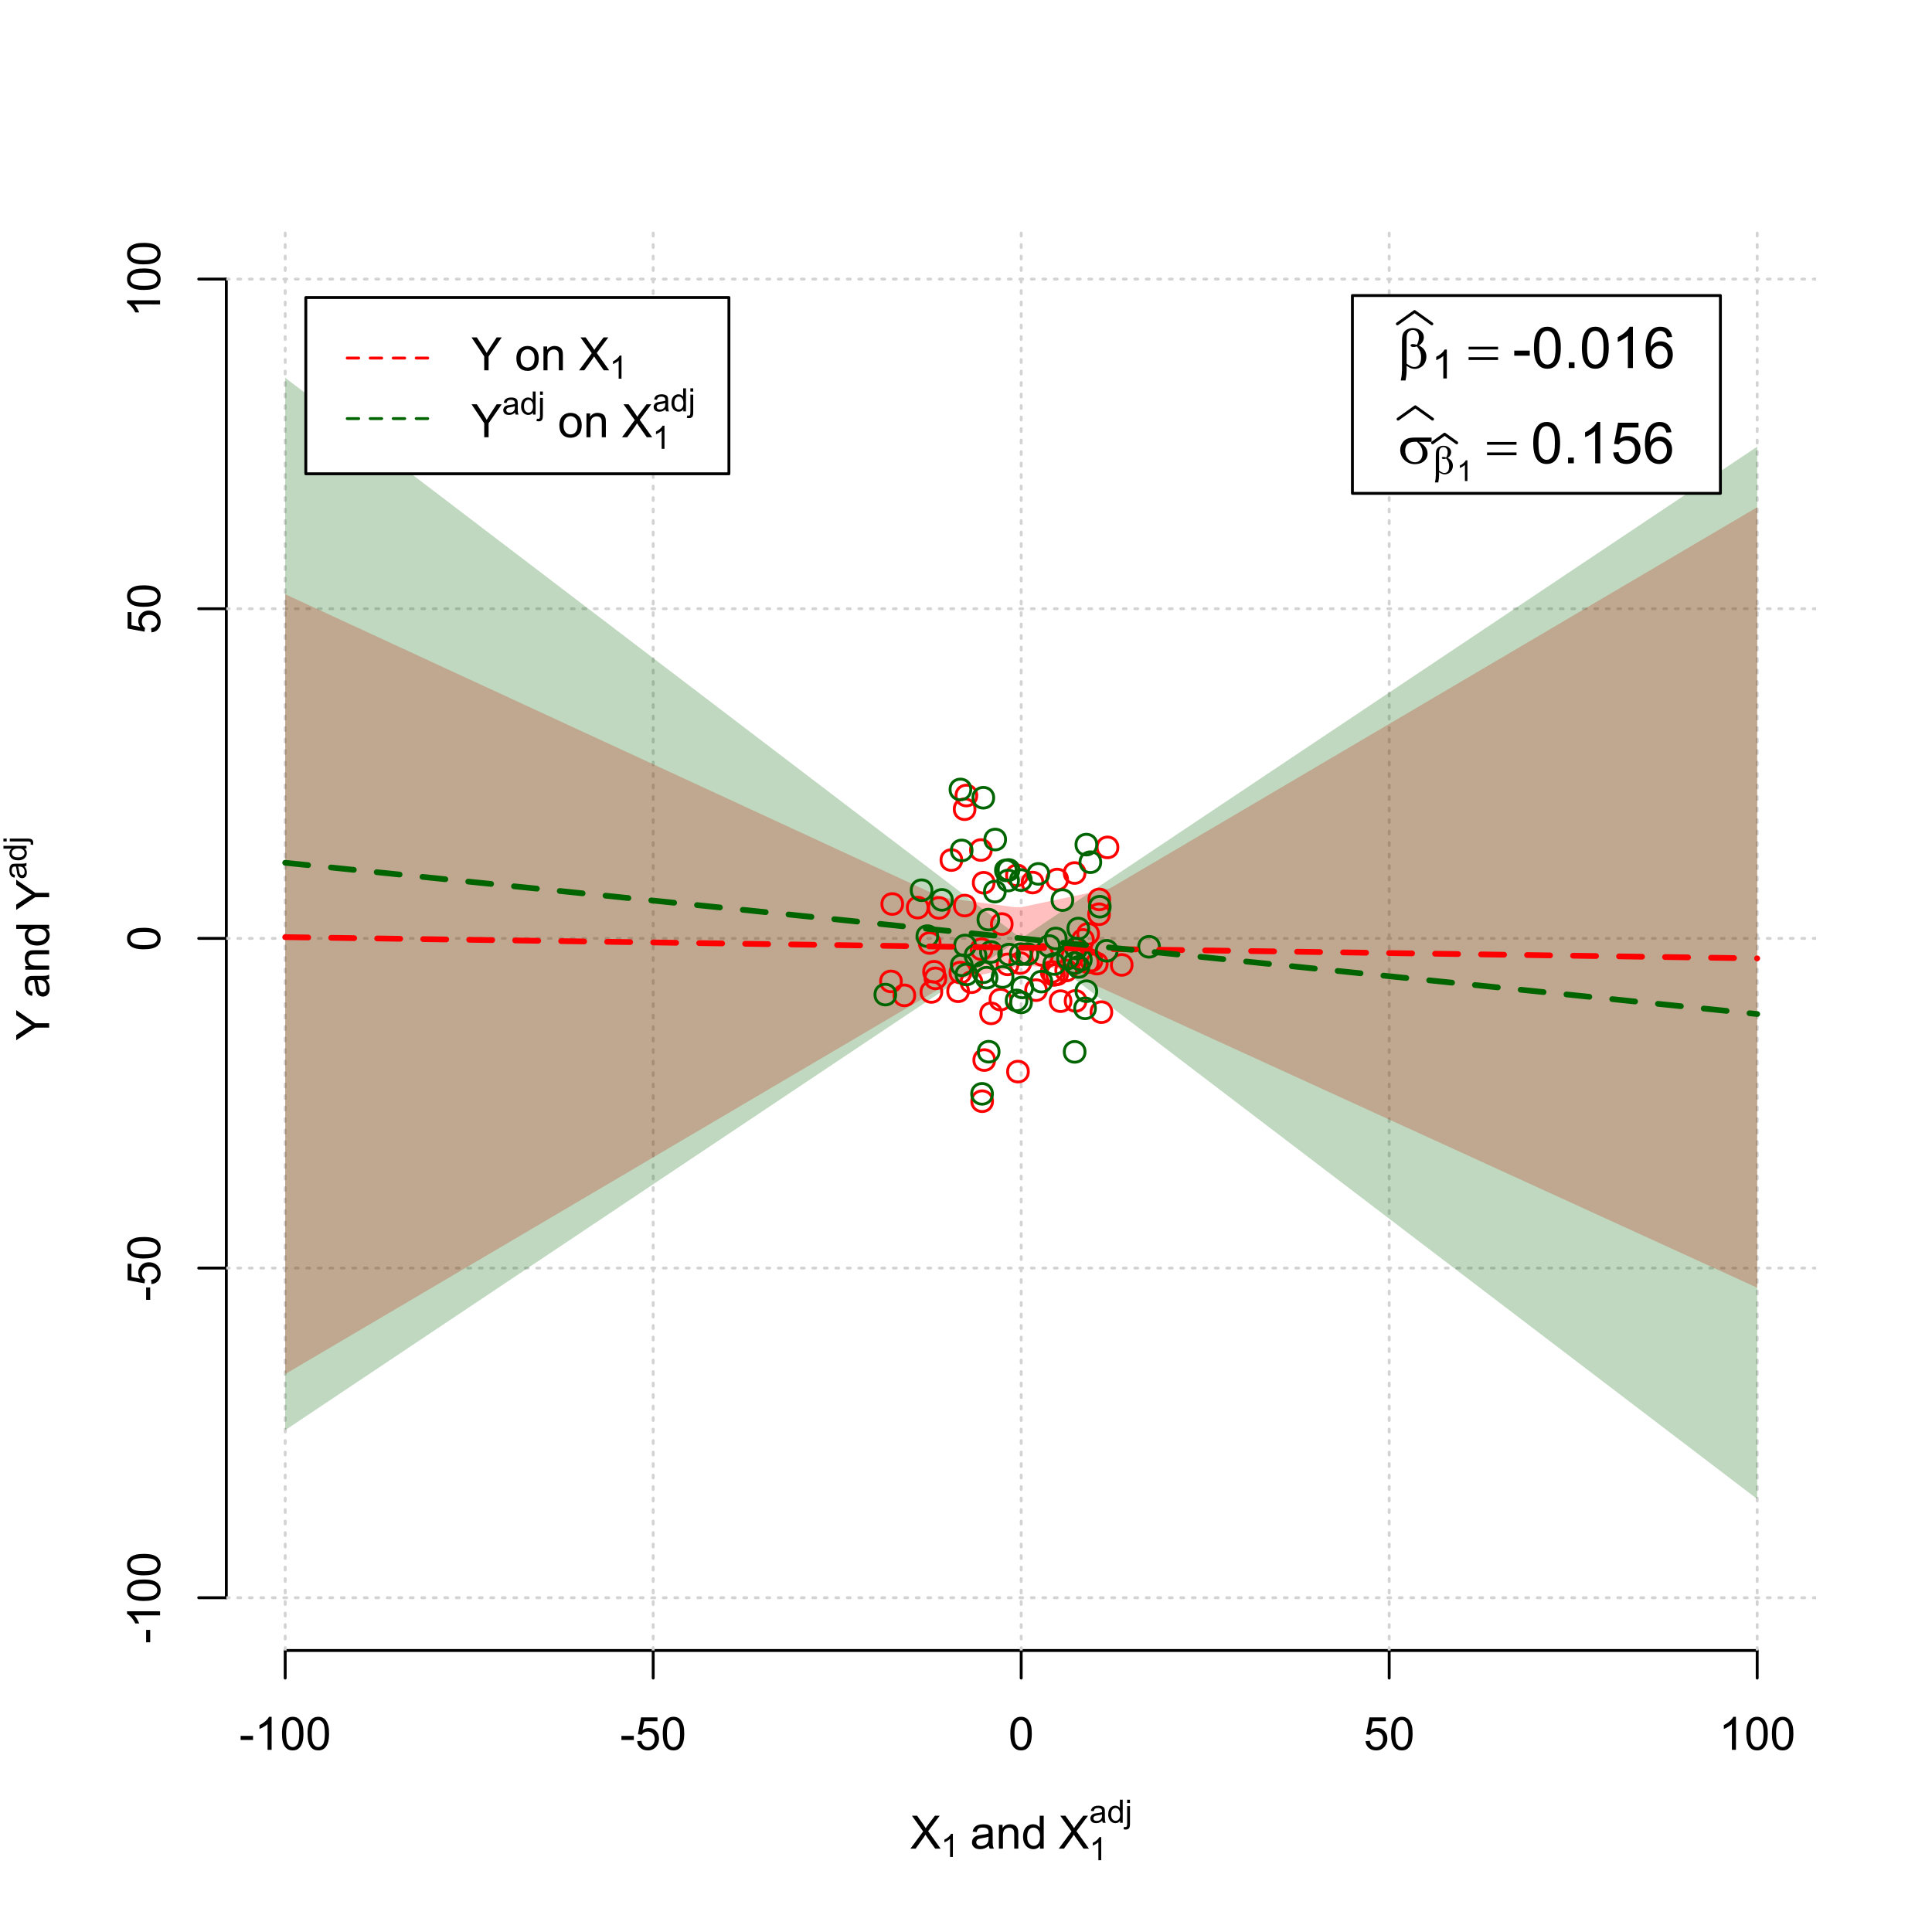 <?xml version="1.0" encoding="UTF-8"?>
<svg xmlns="http://www.w3.org/2000/svg" xmlns:xlink="http://www.w3.org/1999/xlink" width="504pt" height="504pt" viewBox="0 0 504 504" version="1.1">
<defs>
<g>
<symbol overflow="visible" id="glyph0-0">
<path style="stroke:none;" d="M 1.5 0 L 1.5 -7.5 L 7.5 -7.5 L 7.5 0 Z M 1.688 -0.188 L 7.312 -0.188 L 7.312 -7.312 L 1.688 -7.312 Z M 1.688 -0.188 "/>
</symbol>
<symbol overflow="visible" id="glyph0-1">
<path style="stroke:none;" d="M 0.055 0 L 3.375 -4.477 L 0.445 -8.59 L 1.797 -8.59 L 3.359 -6.387 C 3.68 -5.93 3.91 -5.578 4.047 -5.332 C 4.238 -5.645 4.465 -5.969 4.727 -6.312 L 6.457 -8.59 L 7.695 -8.59 L 4.676 -4.539 L 7.93 0 L 6.523 0 L 4.359 -3.062 C 4.238 -3.238 4.113 -3.43 3.984 -3.641 C 3.789 -3.324 3.652 -3.109 3.574 -2.992 L 1.418 0 Z M 0.055 0 "/>
</symbol>
<symbol overflow="visible" id="glyph0-2">
<path style="stroke:none;" d="M 4.852 -0.766 C 4.461 -0.434 4.082 -0.199 3.723 -0.062 C 3.355 0.074 2.969 0.141 2.562 0.141 C 1.875 0.141 1.352 -0.023 0.984 -0.359 C 0.617 -0.688 0.434 -1.117 0.434 -1.641 C 0.434 -1.945 0.5 -2.223 0.641 -2.473 C 0.777 -2.723 0.961 -2.926 1.188 -3.082 C 1.41 -3.234 1.664 -3.348 1.945 -3.43 C 2.152 -3.477 2.465 -3.531 2.883 -3.586 C 3.734 -3.688 4.359 -3.809 4.766 -3.949 C 4.766 -4.09 4.77 -4.18 4.77 -4.227 C 4.77 -4.648 4.668 -4.953 4.469 -5.133 C 4.199 -5.371 3.801 -5.488 3.27 -5.492 C 2.77 -5.488 2.402 -5.402 2.168 -5.23 C 1.934 -5.055 1.758 -4.746 1.648 -4.305 L 0.617 -4.445 C 0.707 -4.887 0.863 -5.242 1.078 -5.516 C 1.289 -5.781 1.598 -5.992 2.008 -6.141 C 2.41 -6.289 2.883 -6.363 3.422 -6.363 C 3.953 -6.363 4.383 -6.301 4.715 -6.176 C 5.047 -6.051 5.293 -5.891 5.449 -5.703 C 5.605 -5.512 5.715 -5.273 5.777 -4.984 C 5.809 -4.805 5.824 -4.48 5.828 -4.016 L 5.828 -2.609 C 5.824 -1.625 5.848 -1.004 5.895 -0.746 C 5.941 -0.484 6.031 -0.238 6.164 0 L 5.062 0 C 4.953 -0.219 4.883 -0.473 4.852 -0.766 Z M 4.766 -3.125 C 4.375 -2.965 3.801 -2.832 3.039 -2.727 C 2.605 -2.66 2.301 -2.59 2.121 -2.516 C 1.941 -2.434 1.801 -2.32 1.703 -2.172 C 1.605 -2.02 1.559 -1.852 1.559 -1.672 C 1.559 -1.387 1.664 -1.152 1.875 -0.969 C 2.086 -0.777 2.398 -0.684 2.812 -0.688 C 3.219 -0.684 3.578 -0.773 3.895 -0.953 C 4.211 -1.129 4.445 -1.371 4.594 -1.68 C 4.707 -1.918 4.762 -2.27 4.766 -2.734 Z M 4.766 -3.125 "/>
</symbol>
<symbol overflow="visible" id="glyph0-3">
<path style="stroke:none;" d="M 0.789 0 L 0.789 -6.223 L 1.742 -6.223 L 1.742 -5.336 C 2.195 -6.02 2.855 -6.363 3.719 -6.363 C 4.09 -6.363 4.434 -6.293 4.754 -6.16 C 5.066 -6.023 5.305 -5.848 5.461 -5.633 C 5.617 -5.41 5.727 -5.152 5.789 -4.852 C 5.828 -4.656 5.848 -4.312 5.848 -3.828 L 5.848 0 L 4.793 0 L 4.793 -3.785 C 4.793 -4.215 4.75 -4.535 4.668 -4.75 C 4.586 -4.961 4.441 -5.129 4.234 -5.258 C 4.023 -5.383 3.777 -5.449 3.5 -5.449 C 3.047 -5.449 2.66 -5.305 2.332 -5.02 C 2.004 -4.734 1.84 -4.195 1.844 -3.398 L 1.844 0 Z M 0.789 0 "/>
</symbol>
<symbol overflow="visible" id="glyph0-4">
<path style="stroke:none;" d="M 4.828 0 L 4.828 -0.785 C 4.43 -0.168 3.848 0.141 3.086 0.141 C 2.59 0.141 2.133 0.004 1.719 -0.27 C 1.297 -0.543 0.977 -0.922 0.75 -1.414 C 0.523 -1.898 0.41 -2.465 0.41 -3.105 C 0.41 -3.727 0.512 -4.289 0.719 -4.797 C 0.926 -5.301 1.238 -5.688 1.652 -5.957 C 2.066 -6.227 2.527 -6.363 3.039 -6.363 C 3.41 -6.363 3.746 -6.281 4.043 -6.125 C 4.336 -5.965 4.574 -5.762 4.758 -5.508 L 4.758 -8.59 L 5.805 -8.59 L 5.805 0 Z M 1.492 -3.105 C 1.488 -2.309 1.656 -1.711 1.996 -1.316 C 2.328 -0.922 2.727 -0.727 3.188 -0.727 C 3.648 -0.727 4.039 -0.914 4.359 -1.293 C 4.68 -1.668 4.84 -2.242 4.844 -3.016 C 4.84 -3.867 4.676 -4.492 4.352 -4.895 C 4.02 -5.289 3.617 -5.488 3.141 -5.492 C 2.672 -5.488 2.277 -5.297 1.965 -4.918 C 1.645 -4.531 1.488 -3.93 1.492 -3.105 Z M 1.492 -3.105 "/>
</symbol>
<symbol overflow="visible" id="glyph0-5">
<path style="stroke:none;" d="M 0.383 -2.578 L 0.383 -3.641 L 3.621 -3.641 L 3.621 -2.578 Z M 0.383 -2.578 "/>
</symbol>
<symbol overflow="visible" id="glyph0-6">
<path style="stroke:none;" d="M 4.469 0 L 3.414 0 L 3.414 -6.719 C 3.16 -6.477 2.828 -6.234 2.414 -5.996 C 2 -5.75 1.629 -5.57 1.305 -5.449 L 1.305 -6.469 C 1.895 -6.742 2.41 -7.078 2.852 -7.477 C 3.293 -7.871 3.605 -8.254 3.789 -8.625 L 4.469 -8.625 Z M 4.469 0 "/>
</symbol>
<symbol overflow="visible" id="glyph0-7">
<path style="stroke:none;" d="M 0.5 -4.234 C 0.496 -5.246 0.602 -6.062 0.812 -6.688 C 1.02 -7.305 1.328 -7.785 1.742 -8.121 C 2.148 -8.457 2.668 -8.625 3.297 -8.625 C 3.758 -8.625 4.164 -8.531 4.512 -8.348 C 4.855 -8.16 5.141 -7.891 5.371 -7.543 C 5.594 -7.191 5.773 -6.766 5.906 -6.266 C 6.035 -5.762 6.098 -5.086 6.102 -4.234 C 6.098 -3.227 5.996 -2.414 5.789 -1.797 C 5.578 -1.176 5.266 -0.695 4.859 -0.359 C 4.445 -0.02 3.926 0.145 3.297 0.148 C 2.465 0.145 1.816 -0.148 1.348 -0.742 C 0.781 -1.457 0.496 -2.621 0.5 -4.234 Z M 1.582 -4.234 C 1.582 -2.824 1.746 -1.887 2.074 -1.418 C 2.402 -0.949 2.809 -0.715 3.297 -0.719 C 3.777 -0.715 4.184 -0.949 4.52 -1.422 C 4.848 -1.887 5.016 -2.824 5.016 -4.234 C 5.016 -5.648 4.848 -6.59 4.52 -7.055 C 4.184 -7.516 3.773 -7.746 3.289 -7.75 C 2.801 -7.746 2.414 -7.543 2.125 -7.137 C 1.762 -6.613 1.582 -5.645 1.582 -4.234 Z M 1.582 -4.234 "/>
</symbol>
<symbol overflow="visible" id="glyph0-8">
<path style="stroke:none;" d="M 0.5 -2.25 L 1.605 -2.344 C 1.684 -1.805 1.871 -1.398 2.176 -1.125 C 2.473 -0.852 2.836 -0.715 3.258 -0.719 C 3.766 -0.715 4.195 -0.906 4.547 -1.293 C 4.898 -1.672 5.074 -2.18 5.074 -2.82 C 5.074 -3.414 4.902 -3.891 4.566 -4.242 C 4.227 -4.59 3.785 -4.762 3.242 -4.766 C 2.898 -4.762 2.594 -4.684 2.32 -4.531 C 2.047 -4.375 1.832 -4.176 1.676 -3.93 L 0.688 -4.062 L 1.516 -8.473 L 5.789 -8.473 L 5.789 -7.465 L 2.359 -7.465 L 1.898 -5.156 C 2.414 -5.516 2.953 -5.695 3.523 -5.695 C 4.27 -5.695 4.902 -5.434 5.422 -4.914 C 5.934 -4.395 6.191 -3.727 6.195 -2.914 C 6.191 -2.133 5.965 -1.461 5.516 -0.898 C 4.961 -0.199 4.211 0.145 3.258 0.148 C 2.477 0.145 1.836 -0.07 1.344 -0.508 C 0.844 -0.941 0.562 -1.523 0.5 -2.25 Z M 0.5 -2.25 "/>
</symbol>
<symbol overflow="visible" id="glyph0-9">
<path style="stroke:none;" d="M 3.344 0 L 3.344 -3.641 L 0.035 -8.59 L 1.418 -8.59 L 3.109 -6 C 3.418 -5.516 3.711 -5.031 3.984 -4.547 C 4.242 -4.992 4.555 -5.496 4.922 -6.062 L 6.586 -8.59 L 7.91 -8.59 L 4.484 -3.641 L 4.484 0 Z M 3.344 0 "/>
</symbol>
<symbol overflow="visible" id="glyph0-10">
<path style="stroke:none;" d=""/>
</symbol>
<symbol overflow="visible" id="glyph0-11">
<path style="stroke:none;" d="M 0.398 -3.109 C 0.398 -4.262 0.719 -5.117 1.359 -5.672 C 1.895 -6.133 2.547 -6.363 3.316 -6.363 C 4.172 -6.363 4.871 -6.082 5.414 -5.52 C 5.953 -4.957 6.223 -4.184 6.227 -3.199 C 6.223 -2.398 6.102 -1.766 5.867 -1.309 C 5.625 -0.848 5.277 -0.492 4.82 -0.238 C 4.359 0.016 3.859 0.141 3.316 0.141 C 2.441 0.141 1.734 -0.137 1.203 -0.695 C 0.664 -1.254 0.398 -2.059 0.398 -3.109 Z M 1.484 -3.109 C 1.48 -2.309 1.656 -1.711 2.004 -1.32 C 2.348 -0.922 2.785 -0.727 3.316 -0.727 C 3.84 -0.727 4.273 -0.926 4.621 -1.324 C 4.969 -1.723 5.145 -2.328 5.145 -3.148 C 5.145 -3.914 4.969 -4.496 4.617 -4.895 C 4.266 -5.289 3.832 -5.488 3.316 -5.492 C 2.785 -5.488 2.348 -5.293 2.004 -4.898 C 1.656 -4.5 1.48 -3.902 1.484 -3.109 Z M 1.484 -3.109 "/>
</symbol>
<symbol overflow="visible" id="glyph1-0">
<path style="stroke:none;" d="M 1.051 0 L 1.051 -5.25 L 5.25 -5.25 L 5.25 0 Z M 1.18 -0.133 L 5.117 -0.133 L 5.117 -5.117 L 1.18 -5.117 Z M 1.18 -0.133 "/>
</symbol>
<symbol overflow="visible" id="glyph1-1">
<path style="stroke:none;" d="M 3.129 0 L 2.391 0 L 2.391 -4.703 C 2.211 -4.531 1.977 -4.363 1.691 -4.195 C 1.398 -4.023 1.141 -3.895 0.914 -3.812 L 0.914 -4.527 C 1.328 -4.719 1.688 -4.953 1.996 -5.234 C 2.305 -5.508 2.523 -5.777 2.652 -6.039 L 3.129 -6.039 Z M 3.129 0 "/>
</symbol>
<symbol overflow="visible" id="glyph1-2">
<path style="stroke:none;" d="M 3.395 -0.539 C 3.117 -0.305 2.855 -0.137 2.605 -0.043 C 2.352 0.051 2.082 0.094 1.793 0.098 C 1.312 0.094 0.941 -0.02 0.688 -0.25 C 0.43 -0.48 0.305 -0.781 0.305 -1.148 C 0.305 -1.359 0.352 -1.551 0.449 -1.73 C 0.543 -1.902 0.668 -2.047 0.828 -2.156 C 0.984 -2.262 1.164 -2.34 1.363 -2.398 C 1.504 -2.434 1.723 -2.473 2.02 -2.512 C 2.609 -2.578 3.047 -2.664 3.336 -2.766 C 3.336 -2.867 3.34 -2.93 3.34 -2.957 C 3.34 -3.258 3.27 -3.469 3.129 -3.594 C 2.941 -3.758 2.66 -3.844 2.289 -3.844 C 1.941 -3.844 1.684 -3.781 1.52 -3.66 C 1.348 -3.535 1.227 -3.32 1.152 -3.016 L 0.43 -3.113 C 0.492 -3.418 0.602 -3.668 0.754 -3.863 C 0.902 -4.051 1.121 -4.199 1.406 -4.301 C 1.688 -4.402 2.016 -4.453 2.395 -4.453 C 2.766 -4.453 3.066 -4.406 3.301 -4.32 C 3.527 -4.23 3.699 -4.121 3.812 -3.992 C 3.918 -3.855 3.996 -3.691 4.043 -3.492 C 4.066 -3.363 4.078 -3.133 4.082 -2.809 L 4.082 -1.824 C 4.078 -1.137 4.094 -0.703 4.129 -0.523 C 4.156 -0.336 4.219 -0.164 4.316 0 L 3.543 0 C 3.465 -0.152 3.414 -0.332 3.395 -0.539 Z M 3.336 -2.188 C 3.062 -2.074 2.66 -1.98 2.129 -1.906 C 1.82 -1.859 1.605 -1.812 1.484 -1.758 C 1.355 -1.703 1.258 -1.621 1.191 -1.52 C 1.121 -1.41 1.09 -1.293 1.09 -1.168 C 1.09 -0.969 1.164 -0.805 1.312 -0.676 C 1.461 -0.543 1.68 -0.48 1.969 -0.48 C 2.25 -0.48 2.5 -0.539 2.727 -0.664 C 2.945 -0.785 3.109 -0.957 3.215 -1.176 C 3.293 -1.34 3.332 -1.586 3.336 -1.914 Z M 3.336 -2.188 "/>
</symbol>
<symbol overflow="visible" id="glyph1-3">
<path style="stroke:none;" d="M 3.379 0 L 3.379 -0.551 C 3.102 -0.121 2.695 0.094 2.16 0.098 C 1.812 0.094 1.492 0 1.203 -0.188 C 0.906 -0.379 0.68 -0.645 0.523 -0.988 C 0.359 -1.328 0.281 -1.723 0.285 -2.172 C 0.281 -2.605 0.355 -3 0.504 -3.355 C 0.648 -3.707 0.863 -3.977 1.156 -4.168 C 1.441 -4.355 1.766 -4.453 2.129 -4.453 C 2.387 -4.453 2.621 -4.395 2.828 -4.285 C 3.031 -4.172 3.199 -4.031 3.332 -3.855 L 3.332 -6.012 L 4.066 -6.012 L 4.066 0 Z M 1.047 -2.172 C 1.043 -1.613 1.16 -1.195 1.398 -0.922 C 1.629 -0.641 1.906 -0.504 2.23 -0.508 C 2.551 -0.504 2.824 -0.637 3.051 -0.902 C 3.273 -1.168 3.387 -1.57 3.391 -2.113 C 3.387 -2.707 3.273 -3.145 3.047 -3.426 C 2.816 -3.703 2.531 -3.844 2.199 -3.844 C 1.867 -3.844 1.594 -3.707 1.375 -3.441 C 1.152 -3.168 1.043 -2.746 1.047 -2.172 Z M 1.047 -2.172 "/>
</symbol>
<symbol overflow="visible" id="glyph1-4">
<path style="stroke:none;" d="M 0.551 -5.156 L 0.551 -6.012 L 1.289 -6.012 L 1.289 -5.156 Z M -0.387 1.691 L -0.246 1.062 C -0.098 1.098 0.016 1.117 0.102 1.121 C 0.25 1.117 0.363 1.066 0.438 0.969 C 0.512 0.867 0.551 0.621 0.551 0.223 L 0.551 -4.355 L 1.289 -4.355 L 1.289 0.238 C 1.289 0.773 1.219 1.148 1.078 1.359 C 0.898 1.633 0.602 1.77 0.191 1.77 C -0.008 1.77 -0.199 1.742 -0.387 1.691 Z M -0.387 1.691 "/>
</symbol>
<symbol overflow="visible" id="glyph2-0">
<path style="stroke:none;" d="M 0.602 0 L 0.602 -7.5 L 6.602 -7.5 L 6.602 0 Z M 0.789 -0.188 L 6.414 -0.188 L 6.414 -7.312 L 0.789 -7.312 Z M 0.789 -0.188 "/>
</symbol>
<symbol overflow="visible" id="glyph2-1">
<path style="stroke:none;" d=""/>
</symbol>
<symbol overflow="visible" id="glyph3-0">
<path style="stroke:none;" d="M 0 -1.5 L -7.5 -1.5 L -7.5 -7.5 L 0 -7.5 Z M -0.188 -1.688 L -0.188 -7.312 L -7.312 -7.312 L -7.312 -1.688 Z M -0.188 -1.688 "/>
</symbol>
<symbol overflow="visible" id="glyph3-1">
<path style="stroke:none;" d="M 0 -3.344 L -3.641 -3.348 L -8.59 -0.035 L -8.59 -1.418 L -6 -3.113 C -5.516 -3.422 -5.031 -3.715 -4.547 -3.984 C -4.992 -4.242 -5.496 -4.555 -6.062 -4.922 L -8.59 -6.586 L -8.59 -7.91 L -3.637 -4.484 L 0 -4.484 Z M 0 -3.344 "/>
</symbol>
<symbol overflow="visible" id="glyph3-2">
<path style="stroke:none;" d="M -0.766 -4.852 C -0.434 -4.461 -0.199 -4.082 -0.062 -3.723 C 0.074 -3.355 0.141 -2.969 0.141 -2.562 C 0.141 -1.875 -0.023 -1.352 -0.359 -0.984 C -0.688 -0.617 -1.117 -0.434 -1.641 -0.434 C -1.945 -0.434 -2.223 -0.5 -2.473 -0.641 C -2.723 -0.777 -2.926 -0.961 -3.082 -1.188 C -3.234 -1.41 -3.348 -1.664 -3.43 -1.945 C -3.477 -2.152 -3.531 -2.465 -3.586 -2.883 C -3.688 -3.734 -3.809 -4.359 -3.949 -4.766 C -4.09 -4.766 -4.18 -4.77 -4.227 -4.77 C -4.648 -4.77 -4.953 -4.668 -5.133 -4.469 C -5.371 -4.199 -5.488 -3.801 -5.492 -3.27 C -5.488 -2.773 -5.402 -2.406 -5.23 -2.172 C -5.055 -1.934 -4.746 -1.758 -4.305 -1.648 L -4.445 -0.617 C -4.887 -0.707 -5.242 -0.863 -5.516 -1.078 C -5.781 -1.293 -5.992 -1.602 -6.141 -2.012 C -6.289 -2.414 -6.363 -2.887 -6.363 -3.422 C -6.363 -3.953 -6.301 -4.383 -6.176 -4.715 C -6.051 -5.047 -5.891 -5.293 -5.703 -5.449 C -5.512 -5.605 -5.273 -5.715 -4.984 -5.777 C -4.805 -5.809 -4.48 -5.824 -4.016 -5.828 L -2.605 -5.828 C -1.625 -5.824 -1.004 -5.848 -0.746 -5.895 C -0.48 -5.941 -0.234 -6.031 0 -6.164 L 0 -5.062 C -0.219 -4.953 -0.473 -4.883 -0.766 -4.852 Z M -3.121 -4.766 C -2.961 -4.375 -2.828 -3.801 -2.727 -3.039 C -2.66 -2.605 -2.59 -2.301 -2.516 -2.121 C -2.434 -1.941 -2.32 -1.801 -2.172 -1.703 C -2.02 -1.605 -1.852 -1.559 -1.672 -1.559 C -1.387 -1.559 -1.152 -1.664 -0.965 -1.875 C -0.773 -2.086 -0.68 -2.398 -0.684 -2.812 C -0.68 -3.219 -0.77 -3.578 -0.949 -3.895 C -1.129 -4.211 -1.371 -4.445 -1.68 -4.594 C -1.918 -4.707 -2.27 -4.762 -2.734 -4.766 Z M -3.121 -4.766 "/>
</symbol>
<symbol overflow="visible" id="glyph3-3">
<path style="stroke:none;" d="M 0 -0.789 L -6.223 -0.793 L -6.223 -1.742 L -5.336 -1.742 C -6.02 -2.195 -6.363 -2.855 -6.363 -3.723 C -6.363 -4.09 -6.293 -4.434 -6.16 -4.754 C -6.023 -5.066 -5.848 -5.305 -5.633 -5.461 C -5.41 -5.617 -5.152 -5.727 -4.852 -5.789 C -4.656 -5.828 -4.312 -5.848 -3.824 -5.848 L 0 -5.848 L 0 -4.793 L -3.785 -4.793 C -4.215 -4.793 -4.535 -4.75 -4.75 -4.668 C -4.961 -4.586 -5.129 -4.441 -5.258 -4.234 C -5.383 -4.023 -5.449 -3.777 -5.449 -3.5 C -5.449 -3.047 -5.305 -2.66 -5.02 -2.336 C -4.734 -2.008 -4.195 -1.844 -3.398 -1.848 L 0 -1.844 Z M 0 -0.789 "/>
</symbol>
<symbol overflow="visible" id="glyph3-4">
<path style="stroke:none;" d="M 0 -4.828 L -0.785 -4.828 C -0.168 -4.43 0.141 -3.848 0.141 -3.086 C 0.141 -2.59 0.004 -2.133 -0.27 -1.719 C -0.543 -1.297 -0.922 -0.977 -1.414 -0.75 C -1.898 -0.523 -2.465 -0.41 -3.105 -0.41 C -3.727 -0.41 -4.289 -0.512 -4.797 -0.719 C -5.301 -0.926 -5.688 -1.238 -5.957 -1.652 C -6.227 -2.066 -6.363 -2.527 -6.363 -3.043 C -6.363 -3.414 -6.281 -3.75 -6.125 -4.043 C -5.965 -4.336 -5.762 -4.574 -5.508 -4.758 L -8.59 -4.758 L -8.59 -5.809 L 0 -5.805 Z M -3.105 -1.496 C -2.309 -1.492 -1.711 -1.66 -1.316 -1.996 C -0.922 -2.328 -0.727 -2.727 -0.727 -3.188 C -0.727 -3.648 -0.914 -4.039 -1.289 -4.359 C -1.664 -4.68 -2.238 -4.84 -3.016 -4.844 C -3.867 -4.84 -4.492 -4.676 -4.895 -4.352 C -5.289 -4.023 -5.488 -3.621 -5.492 -3.141 C -5.488 -2.672 -5.297 -2.277 -4.918 -1.965 C -4.531 -1.648 -3.93 -1.492 -3.105 -1.496 Z M -3.105 -1.496 "/>
</symbol>
<symbol overflow="visible" id="glyph3-5">
<path style="stroke:none;" d="M -2.578 -0.383 L -3.641 -0.383 L -3.641 -3.621 L -2.578 -3.621 Z M -2.578 -0.383 "/>
</symbol>
<symbol overflow="visible" id="glyph3-6">
<path style="stroke:none;" d="M 0 -4.469 L 0 -3.414 L -6.719 -3.418 C -6.477 -3.16 -6.234 -2.828 -5.996 -2.418 C -5.75 -2.004 -5.57 -1.633 -5.449 -1.309 L -6.469 -1.309 C -6.742 -1.895 -7.078 -2.41 -7.477 -2.852 C -7.871 -3.293 -8.254 -3.605 -8.625 -3.793 L -8.625 -4.473 Z M 0 -4.469 "/>
</symbol>
<symbol overflow="visible" id="glyph3-7">
<path style="stroke:none;" d="M -4.234 -0.5 C -5.246 -0.496 -6.062 -0.602 -6.688 -0.812 C -7.305 -1.02 -7.785 -1.328 -8.121 -1.742 C -8.457 -2.152 -8.625 -2.672 -8.625 -3.301 C -8.625 -3.758 -8.531 -4.164 -8.348 -4.512 C -8.16 -4.859 -7.891 -5.145 -7.543 -5.371 C -7.191 -5.594 -6.766 -5.773 -6.266 -5.906 C -5.762 -6.035 -5.086 -6.098 -4.234 -6.102 C -3.223 -6.098 -2.41 -5.996 -1.793 -5.789 C -1.176 -5.578 -0.695 -5.266 -0.359 -4.859 C -0.02 -4.445 0.145 -3.926 0.148 -3.297 C 0.145 -2.465 -0.148 -1.816 -0.742 -1.348 C -1.457 -0.781 -2.621 -0.496 -4.234 -0.5 Z M -4.234 -1.582 C -2.824 -1.582 -1.887 -1.746 -1.418 -2.074 C -0.949 -2.402 -0.715 -2.809 -0.719 -3.297 C -0.715 -3.777 -0.949 -4.184 -1.422 -4.52 C -1.887 -4.848 -2.824 -5.016 -4.234 -5.016 C -5.648 -5.016 -6.59 -4.848 -7.055 -4.52 C -7.516 -4.188 -7.746 -3.777 -7.75 -3.289 C -7.746 -2.801 -7.543 -2.414 -7.137 -2.129 C -6.613 -1.762 -5.645 -1.582 -4.234 -1.582 Z M -4.234 -1.582 "/>
</symbol>
<symbol overflow="visible" id="glyph3-8">
<path style="stroke:none;" d="M -2.25 -0.5 L -2.344 -1.605 C -1.805 -1.684 -1.398 -1.871 -1.125 -2.176 C -0.852 -2.473 -0.715 -2.836 -0.719 -3.258 C -0.715 -3.766 -0.906 -4.195 -1.293 -4.547 C -1.672 -4.898 -2.18 -5.074 -2.816 -5.074 C -3.414 -5.074 -3.891 -4.902 -4.242 -4.566 C -4.59 -4.227 -4.762 -3.785 -4.766 -3.242 C -4.762 -2.898 -4.684 -2.594 -4.531 -2.32 C -4.375 -2.047 -4.176 -1.832 -3.93 -1.676 L -4.062 -0.688 L -8.473 -1.52 L -8.473 -5.789 L -7.465 -5.789 L -7.465 -2.363 L -5.156 -1.898 C -5.516 -2.414 -5.695 -2.953 -5.695 -3.523 C -5.695 -4.27 -5.434 -4.902 -4.914 -5.422 C -4.395 -5.934 -3.727 -6.191 -2.91 -6.195 C -2.133 -6.191 -1.461 -5.965 -0.895 -5.516 C -0.199 -4.961 0.145 -4.211 0.148 -3.258 C 0.145 -2.477 -0.07 -1.836 -0.508 -1.344 C -0.941 -0.848 -1.523 -0.566 -2.25 -0.5 Z M -2.25 -0.5 "/>
</symbol>
<symbol overflow="visible" id="glyph4-0">
<path style="stroke:none;" d="M 0 -0.602 L -7.5 -0.605 L -7.5 -6.605 L 0 -6.602 Z M -0.188 -0.789 L -0.188 -6.414 L -7.312 -6.418 L -7.312 -0.793 Z M -0.188 -0.789 "/>
</symbol>
<symbol overflow="visible" id="glyph4-1">
<path style="stroke:none;" d=""/>
</symbol>
<symbol overflow="visible" id="glyph5-0">
<path style="stroke:none;" d="M 0 -1.051 L -5.25 -1.051 L -5.25 -5.25 L 0 -5.25 Z M -0.133 -1.18 L -0.133 -5.117 L -5.117 -5.117 L -5.117 -1.18 Z M -0.133 -1.18 "/>
</symbol>
<symbol overflow="visible" id="glyph5-1">
<path style="stroke:none;" d="M -0.539 -3.395 C -0.305 -3.117 -0.137 -2.855 -0.043 -2.605 C 0.051 -2.352 0.094 -2.082 0.098 -1.793 C 0.094 -1.312 -0.02 -0.941 -0.25 -0.688 C -0.48 -0.43 -0.781 -0.305 -1.148 -0.305 C -1.359 -0.305 -1.551 -0.352 -1.73 -0.449 C -1.902 -0.543 -2.047 -0.668 -2.156 -0.828 C -2.262 -0.984 -2.34 -1.164 -2.398 -1.363 C -2.434 -1.504 -2.473 -1.723 -2.512 -2.02 C -2.578 -2.609 -2.664 -3.047 -2.766 -3.336 C -2.867 -3.336 -2.93 -3.34 -2.957 -3.34 C -3.258 -3.34 -3.469 -3.27 -3.594 -3.129 C -3.758 -2.941 -3.844 -2.66 -3.844 -2.289 C -3.844 -1.941 -3.781 -1.684 -3.66 -1.52 C -3.535 -1.352 -3.32 -1.23 -3.016 -1.152 L -3.113 -0.43 C -3.418 -0.492 -3.668 -0.602 -3.863 -0.754 C -4.051 -0.902 -4.199 -1.121 -4.301 -1.406 C -4.402 -1.688 -4.453 -2.016 -4.453 -2.395 C -4.453 -2.766 -4.406 -3.066 -4.32 -3.301 C -4.23 -3.527 -4.121 -3.699 -3.992 -3.812 C -3.855 -3.918 -3.691 -3.996 -3.492 -4.043 C -3.363 -4.066 -3.133 -4.078 -2.809 -4.082 L -1.824 -4.082 C -1.137 -4.078 -0.703 -4.094 -0.523 -4.129 C -0.336 -4.156 -0.164 -4.219 0 -4.316 L 0 -3.543 C -0.152 -3.465 -0.332 -3.414 -0.539 -3.395 Z M -2.188 -3.336 C -2.074 -3.062 -1.98 -2.66 -1.906 -2.129 C -1.859 -1.82 -1.812 -1.605 -1.758 -1.484 C -1.703 -1.355 -1.621 -1.258 -1.52 -1.191 C -1.41 -1.121 -1.293 -1.09 -1.168 -1.09 C -0.969 -1.09 -0.805 -1.164 -0.676 -1.312 C -0.543 -1.461 -0.48 -1.68 -0.48 -1.969 C -0.48 -2.25 -0.539 -2.5 -0.664 -2.727 C -0.785 -2.945 -0.957 -3.109 -1.176 -3.215 C -1.34 -3.293 -1.586 -3.332 -1.914 -3.336 Z M -2.188 -3.336 "/>
</symbol>
<symbol overflow="visible" id="glyph5-2">
<path style="stroke:none;" d="M 0 -3.379 L -0.551 -3.379 C -0.121 -3.102 0.094 -2.695 0.098 -2.16 C 0.094 -1.812 0 -1.492 -0.188 -1.203 C -0.379 -0.906 -0.645 -0.684 -0.988 -0.527 C -1.328 -0.367 -1.723 -0.285 -2.172 -0.289 C -2.605 -0.285 -3 -0.359 -3.355 -0.504 C -3.707 -0.648 -3.977 -0.863 -4.168 -1.156 C -4.355 -1.441 -4.453 -1.766 -4.453 -2.129 C -4.453 -2.387 -4.395 -2.621 -4.285 -2.828 C -4.172 -3.031 -4.031 -3.199 -3.855 -3.332 L -6.012 -3.332 L -6.012 -4.066 L 0 -4.066 Z M -2.172 -1.047 C -1.613 -1.043 -1.195 -1.16 -0.922 -1.398 C -0.641 -1.629 -0.504 -1.906 -0.508 -2.23 C -0.504 -2.551 -0.637 -2.824 -0.902 -3.051 C -1.168 -3.273 -1.57 -3.387 -2.113 -3.391 C -2.707 -3.387 -3.145 -3.273 -3.426 -3.047 C -3.703 -2.816 -3.844 -2.531 -3.844 -2.199 C -3.844 -1.867 -3.707 -1.594 -3.441 -1.375 C -3.168 -1.152 -2.746 -1.043 -2.172 -1.047 Z M -2.172 -1.047 "/>
</symbol>
<symbol overflow="visible" id="glyph5-3">
<path style="stroke:none;" d="M -5.156 -0.551 L -6.012 -0.551 L -6.012 -1.289 L -5.156 -1.289 Z M 1.691 0.387 L 1.062 0.246 C 1.098 0.098 1.117 -0.016 1.121 -0.102 C 1.117 -0.25 1.066 -0.363 0.969 -0.438 C 0.867 -0.512 0.621 -0.551 0.223 -0.551 L -4.355 -0.551 L -4.355 -1.289 L 0.238 -1.289 C 0.773 -1.289 1.148 -1.219 1.359 -1.078 C 1.633 -0.898 1.77 -0.602 1.77 -0.191 C 1.77 0.008 1.742 0.199 1.691 0.387 Z M 1.691 0.387 "/>
</symbol>
<symbol overflow="visible" id="glyph6-0">
<path style="stroke:none;" d="M 0.754 0 L 0.754 -9.375 L 8.254 -9.375 L 8.254 0 Z M 0.988 -0.234 L 8.02 -0.234 L 8.02 -9.141 L 0.988 -9.141 Z M 0.988 -0.234 "/>
</symbol>
<symbol overflow="visible" id="glyph6-1">
<path style="stroke:none;" d="M 2.418 -0.57 L 2.418 0.668 C 2.414 1.457 2.316 2.312 2.125 3.238 L 0.887 3.238 C 1.016 2.629 1.094 2.215 1.121 2 C 1.18 1.312 1.211 0.812 1.215 0.5 L 1.215 -6.988 C 1.211 -7.859 1.297 -8.508 1.473 -8.93 C 1.645 -9.352 1.957 -9.703 2.41 -9.988 C 2.859 -10.27 3.402 -10.41 4.035 -10.414 C 4.906 -10.41 5.605 -10.176 6.129 -9.711 C 6.652 -9.238 6.914 -8.684 6.914 -8.043 C 6.914 -7.625 6.805 -7.23 6.594 -6.855 C 6.379 -6.48 6.051 -6.156 5.609 -5.891 C 6.914 -5.262 7.57 -4.289 7.574 -2.973 C 7.57 -2.383 7.434 -1.836 7.164 -1.332 C 6.887 -0.82 6.512 -0.434 6.035 -0.172 C 5.555 0.094 5.059 0.223 4.555 0.227 C 4.227 0.223 3.906 0.168 3.586 0.059 C 3.266 -0.051 2.875 -0.258 2.418 -0.57 Z M 2.418 -1.148 C 2.891 -0.816 3.305 -0.578 3.656 -0.434 C 3.918 -0.324 4.18 -0.27 4.445 -0.27 C 4.938 -0.27 5.352 -0.473 5.688 -0.879 C 6.02 -1.285 6.188 -1.93 6.188 -2.82 C 6.188 -3.375 6.105 -3.863 5.949 -4.281 C 5.785 -4.695 5.508 -5.152 5.113 -5.656 C 4.773 -5.539 4.484 -5.484 4.242 -5.484 C 3.945 -5.484 3.738 -5.527 3.621 -5.617 C 3.5 -5.703 3.438 -5.797 3.441 -5.902 C 3.438 -5.992 3.484 -6.078 3.578 -6.152 C 3.668 -6.223 3.816 -6.258 4.027 -6.262 C 4.262 -6.258 4.625 -6.195 5.113 -6.07 C 5.453 -6.75 5.625 -7.391 5.625 -8 C 5.625 -8.609 5.473 -9.086 5.172 -9.426 C 4.867 -9.758 4.492 -9.926 4.043 -9.93 C 3.477 -9.926 3.035 -9.688 2.727 -9.215 C 2.516 -8.895 2.414 -8.383 2.418 -7.684 Z M 2.418 -1.148 "/>
</symbol>
<symbol overflow="visible" id="glyph6-2">
<path style="stroke:none;" d="M 0.27 -5.559 L 7.961 -5.559 L 7.961 -4.848 L 0.27 -4.848 Z M 0.27 -2.828 L 7.961 -2.828 L 7.961 -2.102 L 0.27 -2.102 Z M 0.27 -2.828 "/>
</symbol>
<symbol overflow="visible" id="glyph6-3">
<path style="stroke:none;" d="M 8.746 -5.602 L 5.465 -5.602 C 6.199 -5.191 6.758 -4.734 7.141 -4.238 C 7.52 -3.738 7.711 -3.164 7.711 -2.512 C 7.711 -1.758 7.406 -1.113 6.801 -0.578 C 6.195 -0.043 5.387 0.223 4.371 0.227 C 3.301 0.223 2.398 -0.137 1.668 -0.863 C 0.934 -1.59 0.566 -2.469 0.57 -3.5 C 0.566 -4.117 0.723 -4.68 1.031 -5.184 C 1.336 -5.688 1.723 -6.066 2.199 -6.324 C 2.668 -6.578 3.391 -6.707 4.367 -6.711 L 8.746 -6.711 Z M 4.914 -5.602 C 4.707 -5.605 4.551 -5.605 4.445 -5.609 C 3.566 -5.605 2.918 -5.41 2.5 -5.023 C 2.074 -4.629 1.863 -4.078 1.867 -3.367 C 1.863 -2.434 2.113 -1.684 2.621 -1.117 C 3.121 -0.551 3.719 -0.27 4.41 -0.27 C 4.984 -0.27 5.457 -0.473 5.828 -0.887 C 6.199 -1.297 6.387 -1.895 6.387 -2.672 C 6.387 -3.797 5.895 -4.773 4.914 -5.602 Z M 4.914 -5.602 "/>
</symbol>
<symbol overflow="visible" id="glyph7-0">
<path style="stroke:none;" d="M 1.312 0 L 1.312 -6.562 L 6.562 -6.562 L 6.562 0 Z M 1.477 -0.164 L 6.398 -0.164 L 6.398 -6.398 L 1.477 -6.398 Z M 1.477 -0.164 "/>
</symbol>
<symbol overflow="visible" id="glyph7-1">
<path style="stroke:none;" d="M 3.91 0 L 2.988 0 L 2.988 -5.879 C 2.766 -5.664 2.473 -5.453 2.113 -5.242 C 1.75 -5.027 1.426 -4.871 1.145 -4.77 L 1.145 -5.66 C 1.656 -5.902 2.109 -6.195 2.496 -6.539 C 2.883 -6.883 3.156 -7.219 3.316 -7.547 L 3.91 -7.547 Z M 3.91 0 "/>
</symbol>
<symbol overflow="visible" id="glyph8-0">
<path style="stroke:none;" d="M 1.875 0 L 1.875 -9.375 L 9.375 -9.375 L 9.375 0 Z M 2.109 -0.234 L 9.141 -0.234 L 9.141 -9.141 L 2.109 -9.141 Z M 2.109 -0.234 "/>
</symbol>
<symbol overflow="visible" id="glyph8-1">
<path style="stroke:none;" d="M 0.477 -3.223 L 0.477 -4.547 L 4.527 -4.547 L 4.527 -3.223 Z M 0.477 -3.223 "/>
</symbol>
<symbol overflow="visible" id="glyph8-2">
<path style="stroke:none;" d="M 0.621 -5.297 C 0.621 -6.562 0.75 -7.582 1.012 -8.359 C 1.273 -9.133 1.664 -9.73 2.18 -10.152 C 2.695 -10.57 3.344 -10.781 4.125 -10.781 C 4.699 -10.781 5.203 -10.664 5.641 -10.434 C 6.074 -10.199 6.434 -9.863 6.715 -9.43 C 6.996 -8.988 7.219 -8.457 7.383 -7.832 C 7.543 -7.203 7.621 -6.359 7.625 -5.297 C 7.621 -4.035 7.492 -3.016 7.234 -2.246 C 6.973 -1.469 6.586 -0.871 6.074 -0.449 C 5.559 -0.027 4.91 0.18 4.125 0.184 C 3.086 0.18 2.27 -0.188 1.684 -0.93 C 0.973 -1.82 0.621 -3.277 0.621 -5.297 Z M 1.977 -5.297 C 1.973 -3.531 2.18 -2.355 2.594 -1.777 C 3.004 -1.191 3.516 -0.902 4.125 -0.902 C 4.727 -0.902 5.234 -1.195 5.648 -1.781 C 6.062 -2.367 6.27 -3.539 6.27 -5.297 C 6.27 -7.062 6.062 -8.234 5.648 -8.816 C 5.234 -9.398 4.719 -9.691 4.109 -9.691 C 3.5 -9.691 3.02 -9.434 2.66 -8.922 C 2.203 -8.262 1.973 -7.055 1.977 -5.297 Z M 1.977 -5.297 "/>
</symbol>
<symbol overflow="visible" id="glyph8-3">
<path style="stroke:none;" d="M 1.363 0 L 1.363 -1.5 L 2.863 -1.5 L 2.863 0 Z M 1.363 0 "/>
</symbol>
<symbol overflow="visible" id="glyph8-4">
<path style="stroke:none;" d="M 5.59 0 L 4.27 0 L 4.27 -8.402 C 3.949 -8.098 3.531 -7.793 3.02 -7.492 C 2.504 -7.188 2.043 -6.961 1.633 -6.812 L 1.633 -8.086 C 2.367 -8.43 3.012 -8.848 3.566 -9.344 C 4.117 -9.836 4.508 -10.316 4.738 -10.781 L 5.59 -10.781 Z M 5.59 0 "/>
</symbol>
<symbol overflow="visible" id="glyph8-5">
<path style="stroke:none;" d="M 7.465 -8.109 L 6.152 -8.004 C 6.035 -8.52 5.867 -8.895 5.656 -9.133 C 5.297 -9.504 4.859 -9.691 4.336 -9.695 C 3.914 -9.691 3.543 -9.574 3.23 -9.344 C 2.812 -9.039 2.488 -8.598 2.25 -8.02 C 2.008 -7.438 1.883 -6.609 1.875 -5.539 C 2.191 -6.016 2.578 -6.375 3.039 -6.613 C 3.496 -6.844 3.977 -6.961 4.484 -6.965 C 5.359 -6.961 6.109 -6.637 6.727 -5.992 C 7.344 -5.344 7.652 -4.508 7.652 -3.484 C 7.652 -2.809 7.504 -2.184 7.215 -1.605 C 6.922 -1.027 6.523 -0.582 6.02 -0.277 C 5.508 0.031 4.934 0.18 4.293 0.184 C 3.191 0.18 2.293 -0.219 1.602 -1.027 C 0.906 -1.832 0.562 -3.164 0.562 -5.023 C 0.562 -7.094 0.945 -8.605 1.715 -9.551 C 2.383 -10.371 3.285 -10.781 4.418 -10.781 C 5.262 -10.781 5.953 -10.543 6.492 -10.07 C 7.031 -9.594 7.355 -8.941 7.465 -8.109 Z M 2.078 -3.48 C 2.074 -3.023 2.172 -2.586 2.367 -2.176 C 2.562 -1.758 2.832 -1.441 3.18 -1.227 C 3.523 -1.008 3.887 -0.902 4.27 -0.902 C 4.824 -0.902 5.301 -1.125 5.703 -1.574 C 6.102 -2.023 6.305 -2.633 6.305 -3.406 C 6.305 -4.145 6.105 -4.73 5.711 -5.16 C 5.316 -5.586 4.82 -5.801 4.219 -5.801 C 3.621 -5.801 3.113 -5.586 2.699 -5.16 C 2.281 -4.73 2.074 -4.172 2.078 -3.48 Z M 2.078 -3.48 "/>
</symbol>
<symbol overflow="visible" id="glyph8-6">
<path style="stroke:none;" d="M 0.621 -2.812 L 2.008 -2.93 C 2.105 -2.254 2.344 -1.746 2.719 -1.41 C 3.094 -1.07 3.543 -0.902 4.07 -0.902 C 4.703 -0.902 5.242 -1.141 5.684 -1.617 C 6.121 -2.094 6.34 -2.727 6.344 -3.523 C 6.34 -4.273 6.129 -4.867 5.707 -5.301 C 5.285 -5.734 4.73 -5.953 4.051 -5.953 C 3.621 -5.953 3.238 -5.855 2.898 -5.664 C 2.555 -5.469 2.285 -5.219 2.094 -4.914 L 0.855 -5.074 L 1.898 -10.59 L 7.234 -10.59 L 7.234 -9.332 L 2.953 -9.332 L 2.375 -6.445 C 3.016 -6.891 3.691 -7.113 4.402 -7.117 C 5.336 -7.113 6.129 -6.789 6.773 -6.145 C 7.418 -5.492 7.738 -4.656 7.742 -3.641 C 7.738 -2.664 7.457 -1.824 6.891 -1.121 C 6.203 -0.25 5.262 0.18 4.07 0.184 C 3.094 0.18 2.297 -0.09 1.68 -0.637 C 1.059 -1.18 0.707 -1.906 0.621 -2.812 Z M 0.621 -2.812 "/>
</symbol>
<symbol overflow="visible" id="glyph9-0">
<path style="stroke:none;" d="M 0.527 0 L 0.527 -6.562 L 5.777 -6.562 L 5.777 0 Z M 0.691 -0.164 L 5.613 -0.164 L 5.613 -6.398 L 0.691 -6.398 Z M 0.691 -0.164 "/>
</symbol>
<symbol overflow="visible" id="glyph9-1">
<path style="stroke:none;" d="M 1.691 -0.398 L 1.691 0.465 C 1.688 1.016 1.621 1.617 1.488 2.266 L 0.621 2.266 C 0.711 1.84 0.766 1.551 0.785 1.398 C 0.828 0.918 0.848 0.566 0.852 0.348 L 0.852 -4.891 C 0.848 -5.5 0.91 -5.953 1.031 -6.25 C 1.152 -6.543 1.371 -6.789 1.688 -6.992 C 2.004 -7.188 2.383 -7.289 2.824 -7.289 C 3.434 -7.289 3.922 -7.125 4.289 -6.797 C 4.656 -6.469 4.84 -6.078 4.84 -5.629 C 4.84 -5.336 4.766 -5.059 4.617 -4.801 C 4.469 -4.535 4.238 -4.309 3.926 -4.121 C 4.84 -3.68 5.297 -3 5.301 -2.082 C 5.297 -1.668 5.199 -1.285 5.012 -0.93 C 4.816 -0.574 4.555 -0.305 4.223 -0.117 C 3.887 0.066 3.543 0.156 3.188 0.16 C 2.957 0.156 2.73 0.117 2.508 0.039 C 2.281 -0.039 2.008 -0.184 1.691 -0.398 Z M 1.691 -0.805 C 2.02 -0.57 2.309 -0.402 2.559 -0.301 C 2.742 -0.223 2.926 -0.188 3.113 -0.191 C 3.453 -0.188 3.742 -0.328 3.98 -0.617 C 4.211 -0.898 4.328 -1.352 4.332 -1.973 C 4.328 -2.359 4.273 -2.699 4.164 -2.996 C 4.051 -3.285 3.855 -3.605 3.578 -3.957 C 3.34 -3.875 3.137 -3.836 2.969 -3.84 C 2.762 -3.836 2.617 -3.867 2.535 -3.93 C 2.449 -3.988 2.406 -4.055 2.41 -4.133 C 2.406 -4.195 2.441 -4.254 2.508 -4.305 C 2.57 -4.355 2.672 -4.383 2.82 -4.383 C 2.984 -4.383 3.238 -4.336 3.578 -4.25 C 3.816 -4.719 3.938 -5.168 3.938 -5.598 C 3.938 -6.027 3.828 -6.363 3.617 -6.598 C 3.402 -6.832 3.141 -6.949 2.828 -6.953 C 2.43 -6.949 2.121 -6.781 1.906 -6.449 C 1.758 -6.227 1.688 -5.871 1.691 -5.379 Z M 1.691 -0.805 "/>
</symbol>
<symbol overflow="visible" id="glyph10-0">
<path style="stroke:none;" d="M 0.938 0 L 0.938 -4.688 L 4.688 -4.688 L 4.688 0 Z M 1.055 -0.117 L 4.57 -0.117 L 4.57 -4.57 L 1.055 -4.57 Z M 1.055 -0.117 "/>
</symbol>
<symbol overflow="visible" id="glyph10-1">
<path style="stroke:none;" d="M 2.793 0 L 2.137 0 L 2.137 -4.199 C 1.977 -4.047 1.77 -3.895 1.512 -3.746 C 1.254 -3.59 1.02 -3.477 0.816 -3.406 L 0.816 -4.043 C 1.184 -4.215 1.508 -4.422 1.781 -4.672 C 2.055 -4.914 2.25 -5.156 2.371 -5.391 L 2.793 -5.391 Z M 2.793 0 "/>
</symbol>
</g>
<clipPath id="clip1">
  <path d="M 74 59.039 L 75 59.039 L 75 430.559 L 74 430.559 Z M 74 59.039 "/>
</clipPath>
<clipPath id="clip2">
  <path d="M 170 59.039 L 171 59.039 L 171 430.559 L 170 430.559 Z M 170 59.039 "/>
</clipPath>
<clipPath id="clip3">
  <path d="M 266 59.039 L 267 59.039 L 267 430.559 L 266 430.559 Z M 266 59.039 "/>
</clipPath>
<clipPath id="clip4">
  <path d="M 362 59.039 L 363 59.039 L 363 430.559 L 362 430.559 Z M 362 59.039 "/>
</clipPath>
<clipPath id="clip5">
  <path d="M 458 59.039 L 459 59.039 L 459 430.559 L 458 430.559 Z M 458 59.039 "/>
</clipPath>
<clipPath id="clip6">
  <path d="M 59.039 416 L 473.758 416 L 473.758 418 L 59.039 418 Z M 59.039 416 "/>
</clipPath>
<clipPath id="clip7">
  <path d="M 59.039 330 L 473.758 330 L 473.758 332 L 59.039 332 Z M 59.039 330 "/>
</clipPath>
<clipPath id="clip8">
  <path d="M 59.039 244 L 473.758 244 L 473.758 246 L 59.039 246 Z M 59.039 244 "/>
</clipPath>
<clipPath id="clip9">
  <path d="M 59.039 158 L 473.758 158 L 473.758 160 L 59.039 160 Z M 59.039 158 "/>
</clipPath>
<clipPath id="clip10">
  <path d="M 59.039 72 L 473.758 72 L 473.758 74 L 59.039 74 Z M 59.039 72 "/>
</clipPath>
</defs>
<g id="surface1831">
<rect x="0" y="0" width="504" height="504" style="fill:rgb(100%,100%,100%);fill-opacity:1;stroke:none;"/>
<g style="fill:rgb(0%,0%,0%);fill-opacity:1;">
  <use xlink:href="#glyph0-1" x="237.445" y="482.25"/>
</g>
<g style="fill:rgb(0%,0%,0%);fill-opacity:1;">
  <use xlink:href="#glyph1-1" x="245.449" y="484.426"/>
</g>
<g style="fill:rgb(0%,0%,0%);fill-opacity:1;">
  <use xlink:href="#glyph2-1" x="250.121" y="482.25"/>
</g>
<g style="fill:rgb(0%,0%,0%);fill-opacity:1;">
  <use xlink:href="#glyph0-2" x="253.121" y="482.25"/>
</g>
<g style="fill:rgb(0%,0%,0%);fill-opacity:1;">
  <use xlink:href="#glyph0-3" x="259.793" y="482.25"/>
</g>
<g style="fill:rgb(0%,0%,0%);fill-opacity:1;">
  <use xlink:href="#glyph0-4" x="266.469" y="482.25"/>
</g>
<g style="fill:rgb(0%,0%,0%);fill-opacity:1;">
  <use xlink:href="#glyph2-1" x="273.141" y="482.25"/>
</g>
<g style="fill:rgb(0%,0%,0%);fill-opacity:1;">
  <use xlink:href="#glyph0-1" x="276.141" y="482.25"/>
</g>
<g style="fill:rgb(0%,0%,0%);fill-opacity:1;">
  <use xlink:href="#glyph1-1" x="284.145" y="485.281"/>
</g>
<g style="fill:rgb(0%,0%,0%);fill-opacity:1;">
  <use xlink:href="#glyph1-2" x="284.145" y="475.504"/>
</g>
<g style="fill:rgb(0%,0%,0%);fill-opacity:1;">
  <use xlink:href="#glyph1-3" x="288.816" y="475.504"/>
</g>
<g style="fill:rgb(0%,0%,0%);fill-opacity:1;">
  <use xlink:href="#glyph1-4" x="293.488" y="475.504"/>
</g>
<g style="fill:rgb(0%,0%,0%);fill-opacity:1;">
  <use xlink:href="#glyph3-1" x="12.82" y="271.418"/>
</g>
<g style="fill:rgb(0%,0%,0%);fill-opacity:1;">
  <use xlink:href="#glyph4-1" x="12.82" y="263.414"/>
</g>
<g style="fill:rgb(0%,0%,0%);fill-opacity:1;">
  <use xlink:href="#glyph3-2" x="12.82" y="260.414"/>
</g>
<g style="fill:rgb(0%,0%,0%);fill-opacity:1;">
  <use xlink:href="#glyph3-3" x="12.82" y="253.742"/>
</g>
<g style="fill:rgb(0%,0%,0%);fill-opacity:1;">
  <use xlink:href="#glyph3-4" x="12.82" y="247.066"/>
</g>
<g style="fill:rgb(0%,0%,0%);fill-opacity:1;">
  <use xlink:href="#glyph4-1" x="12.82" y="240.395"/>
</g>
<g style="fill:rgb(0%,0%,0%);fill-opacity:1;">
  <use xlink:href="#glyph3-1" x="12.82" y="237.395"/>
</g>
<g style="fill:rgb(0%,0%,0%);fill-opacity:1;">
  <use xlink:href="#glyph5-1" x="6.906" y="229.391"/>
</g>
<g style="fill:rgb(0%,0%,0%);fill-opacity:1;">
  <use xlink:href="#glyph5-2" x="6.906" y="224.719"/>
</g>
<g style="fill:rgb(0%,0%,0%);fill-opacity:1;">
  <use xlink:href="#glyph5-3" x="6.906" y="220.047"/>
</g>
<path style="fill:none;stroke-width:0.75;stroke-linecap:round;stroke-linejoin:round;stroke:rgb(0%,0%,0%);stroke-opacity:1;stroke-miterlimit:10;" d="M 74.398 430.559 L 458.398 430.559 "/>
<path style="fill:none;stroke-width:0.75;stroke-linecap:round;stroke-linejoin:round;stroke:rgb(0%,0%,0%);stroke-opacity:1;stroke-miterlimit:10;" d="M 74.398 430.559 L 74.398 437.762 "/>
<path style="fill:none;stroke-width:0.75;stroke-linecap:round;stroke-linejoin:round;stroke:rgb(0%,0%,0%);stroke-opacity:1;stroke-miterlimit:10;" d="M 170.398 430.559 L 170.398 437.762 "/>
<path style="fill:none;stroke-width:0.75;stroke-linecap:round;stroke-linejoin:round;stroke:rgb(0%,0%,0%);stroke-opacity:1;stroke-miterlimit:10;" d="M 266.398 430.559 L 266.398 437.762 "/>
<path style="fill:none;stroke-width:0.75;stroke-linecap:round;stroke-linejoin:round;stroke:rgb(0%,0%,0%);stroke-opacity:1;stroke-miterlimit:10;" d="M 362.398 430.559 L 362.398 437.762 "/>
<path style="fill:none;stroke-width:0.75;stroke-linecap:round;stroke-linejoin:round;stroke:rgb(0%,0%,0%);stroke-opacity:1;stroke-miterlimit:10;" d="M 458.398 430.559 L 458.398 437.762 "/>
<g style="fill:rgb(0%,0%,0%);fill-opacity:1;">
  <use xlink:href="#glyph0-5" x="62.391" y="456.48"/>
  <use xlink:href="#glyph0-6" x="66.387" y="456.48"/>
  <use xlink:href="#glyph0-7" x="73.061" y="456.48"/>
  <use xlink:href="#glyph0-7" x="79.734" y="456.48"/>
</g>
<g style="fill:rgb(0%,0%,0%);fill-opacity:1;">
  <use xlink:href="#glyph0-5" x="161.727" y="456.48"/>
  <use xlink:href="#glyph0-8" x="165.723" y="456.48"/>
  <use xlink:href="#glyph0-7" x="172.396" y="456.48"/>
</g>
<g style="fill:rgb(0%,0%,0%);fill-opacity:1;">
  <use xlink:href="#glyph0-7" x="263.062" y="456.48"/>
</g>
<g style="fill:rgb(0%,0%,0%);fill-opacity:1;">
  <use xlink:href="#glyph0-8" x="355.727" y="456.48"/>
  <use xlink:href="#glyph0-7" x="362.4" y="456.48"/>
</g>
<g style="fill:rgb(0%,0%,0%);fill-opacity:1;">
  <use xlink:href="#glyph0-6" x="448.387" y="456.48"/>
  <use xlink:href="#glyph0-7" x="455.061" y="456.48"/>
  <use xlink:href="#glyph0-7" x="461.734" y="456.48"/>
</g>
<path style="fill:none;stroke-width:0.75;stroke-linecap:round;stroke-linejoin:round;stroke:rgb(0%,0%,0%);stroke-opacity:1;stroke-miterlimit:10;" d="M 59.039 416.801 L 59.039 72.801 "/>
<path style="fill:none;stroke-width:0.75;stroke-linecap:round;stroke-linejoin:round;stroke:rgb(0%,0%,0%);stroke-opacity:1;stroke-miterlimit:10;" d="M 59.039 416.801 L 51.84 416.801 "/>
<path style="fill:none;stroke-width:0.75;stroke-linecap:round;stroke-linejoin:round;stroke:rgb(0%,0%,0%);stroke-opacity:1;stroke-miterlimit:10;" d="M 59.039 330.801 L 51.84 330.801 "/>
<path style="fill:none;stroke-width:0.75;stroke-linecap:round;stroke-linejoin:round;stroke:rgb(0%,0%,0%);stroke-opacity:1;stroke-miterlimit:10;" d="M 59.039 244.801 L 51.84 244.801 "/>
<path style="fill:none;stroke-width:0.75;stroke-linecap:round;stroke-linejoin:round;stroke:rgb(0%,0%,0%);stroke-opacity:1;stroke-miterlimit:10;" d="M 59.039 158.801 L 51.84 158.801 "/>
<path style="fill:none;stroke-width:0.75;stroke-linecap:round;stroke-linejoin:round;stroke:rgb(0%,0%,0%);stroke-opacity:1;stroke-miterlimit:10;" d="M 59.039 72.801 L 51.84 72.801 "/>
<g style="fill:rgb(0%,0%,0%);fill-opacity:1;">
  <use xlink:href="#glyph3-5" x="41.762" y="428.809"/>
  <use xlink:href="#glyph3-6" x="41.762" y="424.812"/>
  <use xlink:href="#glyph3-7" x="41.762" y="418.139"/>
  <use xlink:href="#glyph3-7" x="41.762" y="411.465"/>
</g>
<g style="fill:rgb(0%,0%,0%);fill-opacity:1;">
  <use xlink:href="#glyph3-5" x="41.762" y="339.473"/>
  <use xlink:href="#glyph3-8" x="41.762" y="335.477"/>
  <use xlink:href="#glyph3-7" x="41.762" y="328.803"/>
</g>
<g style="fill:rgb(0%,0%,0%);fill-opacity:1;">
  <use xlink:href="#glyph3-7" x="41.762" y="248.137"/>
</g>
<g style="fill:rgb(0%,0%,0%);fill-opacity:1;">
  <use xlink:href="#glyph3-8" x="41.762" y="165.473"/>
  <use xlink:href="#glyph3-7" x="41.762" y="158.799"/>
</g>
<g style="fill:rgb(0%,0%,0%);fill-opacity:1;">
  <use xlink:href="#glyph3-6" x="41.762" y="82.812"/>
  <use xlink:href="#glyph3-7" x="41.762" y="76.139"/>
  <use xlink:href="#glyph3-7" x="41.762" y="69.465"/>
</g>
<g clip-path="url(#clip1)" clip-rule="nonzero">
<path style="fill:none;stroke-width:0.75;stroke-linecap:round;stroke-linejoin:round;stroke:rgb(82.745%,82.745%,82.745%);stroke-opacity:1;stroke-dasharray:0.75,2.25;stroke-miterlimit:10;" d="M 74.398 430.559 L 74.398 59.039 "/>
</g>
<g clip-path="url(#clip2)" clip-rule="nonzero">
<path style="fill:none;stroke-width:0.75;stroke-linecap:round;stroke-linejoin:round;stroke:rgb(82.745%,82.745%,82.745%);stroke-opacity:1;stroke-dasharray:0.75,2.25;stroke-miterlimit:10;" d="M 170.398 430.559 L 170.398 59.039 "/>
</g>
<g clip-path="url(#clip3)" clip-rule="nonzero">
<path style="fill:none;stroke-width:0.75;stroke-linecap:round;stroke-linejoin:round;stroke:rgb(82.745%,82.745%,82.745%);stroke-opacity:1;stroke-dasharray:0.75,2.25;stroke-miterlimit:10;" d="M 266.398 430.559 L 266.398 59.039 "/>
</g>
<g clip-path="url(#clip4)" clip-rule="nonzero">
<path style="fill:none;stroke-width:0.75;stroke-linecap:round;stroke-linejoin:round;stroke:rgb(82.745%,82.745%,82.745%);stroke-opacity:1;stroke-dasharray:0.75,2.25;stroke-miterlimit:10;" d="M 362.398 430.559 L 362.398 59.039 "/>
</g>
<g clip-path="url(#clip5)" clip-rule="nonzero">
<path style="fill:none;stroke-width:0.75;stroke-linecap:round;stroke-linejoin:round;stroke:rgb(82.745%,82.745%,82.745%);stroke-opacity:1;stroke-dasharray:0.75,2.25;stroke-miterlimit:10;" d="M 458.398 430.559 L 458.398 59.039 "/>
</g>
<g clip-path="url(#clip6)" clip-rule="nonzero">
<path style="fill:none;stroke-width:0.75;stroke-linecap:round;stroke-linejoin:round;stroke:rgb(82.745%,82.745%,82.745%);stroke-opacity:1;stroke-dasharray:0.75,2.25;stroke-miterlimit:10;" d="M 59.039 416.801 L 473.762 416.801 "/>
</g>
<g clip-path="url(#clip7)" clip-rule="nonzero">
<path style="fill:none;stroke-width:0.75;stroke-linecap:round;stroke-linejoin:round;stroke:rgb(82.745%,82.745%,82.745%);stroke-opacity:1;stroke-dasharray:0.75,2.25;stroke-miterlimit:10;" d="M 59.039 330.801 L 473.762 330.801 "/>
</g>
<g clip-path="url(#clip8)" clip-rule="nonzero">
<path style="fill:none;stroke-width:0.75;stroke-linecap:round;stroke-linejoin:round;stroke:rgb(82.745%,82.745%,82.745%);stroke-opacity:1;stroke-dasharray:0.75,2.25;stroke-miterlimit:10;" d="M 59.039 244.801 L 473.762 244.801 "/>
</g>
<g clip-path="url(#clip9)" clip-rule="nonzero">
<path style="fill:none;stroke-width:0.75;stroke-linecap:round;stroke-linejoin:round;stroke:rgb(82.745%,82.745%,82.745%);stroke-opacity:1;stroke-dasharray:0.75,2.25;stroke-miterlimit:10;" d="M 59.039 158.801 L 473.762 158.801 "/>
</g>
<g clip-path="url(#clip10)" clip-rule="nonzero">
<path style="fill:none;stroke-width:0.75;stroke-linecap:round;stroke-linejoin:round;stroke:rgb(82.745%,82.745%,82.745%);stroke-opacity:1;stroke-dasharray:0.75,2.25;stroke-miterlimit:10;" d="M 59.039 72.801 L 473.762 72.801 "/>
</g>
<path style=" stroke:none;fill-rule:nonzero;fill:rgb(100%,0%,0%);fill-opacity:0.251;" d="M 74.398 72.801 L 74.398 155.016 L 76.32 155.902 L 78.238 156.789 L 80.16 157.676 L 82.078 158.562 L 84 159.449 L 85.922 160.34 L 87.84 161.227 L 89.762 162.113 L 91.68 163 L 93.602 163.887 L 95.52 164.773 L 97.441 165.66 L 99.359 166.547 L 101.281 167.438 L 103.199 168.324 L 105.121 169.211 L 107.039 170.098 L 108.961 170.984 L 110.879 171.871 L 112.801 172.758 L 114.719 173.645 L 116.641 174.535 L 118.559 175.422 L 120.48 176.309 L 122.398 177.195 L 124.32 178.082 L 126.238 178.969 L 128.16 179.855 L 130.078 180.742 L 132 181.633 L 133.922 182.52 L 135.84 183.406 L 137.762 184.293 L 139.68 185.18 L 141.602 186.066 L 143.52 186.953 L 145.441 187.84 L 147.359 188.73 L 149.281 189.617 L 151.199 190.504 L 153.121 191.391 L 155.039 192.277 L 156.961 193.164 L 158.879 194.051 L 160.801 194.938 L 162.719 195.828 L 164.641 196.715 L 166.559 197.602 L 168.48 198.488 L 170.398 199.375 L 172.32 200.262 L 174.238 201.148 L 176.16 202.035 L 178.078 202.926 L 181.922 204.699 L 183.84 205.586 L 185.762 206.473 L 187.68 207.359 L 189.602 208.246 L 191.52 209.133 L 193.441 210.02 L 195.359 210.91 L 197.281 211.797 L 199.199 212.684 L 201.121 213.57 L 203.039 214.457 L 204.961 215.344 L 206.879 216.23 L 208.801 217.117 L 210.719 218.008 L 212.641 218.895 L 214.559 219.781 L 216.48 220.668 L 218.398 221.555 L 220.32 222.441 L 222.238 223.328 L 224.16 224.215 L 226.078 225.105 L 229.922 226.879 L 231.84 227.766 L 233.762 228.652 L 235.68 229.539 L 237.602 230.426 L 239.52 231.312 L 241.441 232.203 L 243.359 233.09 L 245.281 233.977 L 247.199 234.301 L 249.121 234.559 L 251.039 234.816 L 252.961 235.074 L 254.879 235.336 L 256.801 235.594 L 258.719 235.852 L 260.641 236.113 L 262.559 236.371 L 264.48 236.629 L 266.398 236.668 L 268.32 236.262 L 270.238 235.855 L 272.16 235.449 L 274.078 235.043 L 277.922 234.23 L 279.84 233.828 L 281.762 233.422 L 283.68 233.016 L 285.602 232.609 L 287.52 232.203 L 289.441 231.797 L 291.359 230.688 L 293.281 229.555 L 295.199 228.426 L 297.121 227.293 L 299.039 226.164 L 300.961 225.031 L 302.879 223.902 L 304.801 222.773 L 306.719 221.641 L 308.641 220.512 L 310.559 219.379 L 312.48 218.25 L 314.398 217.117 L 316.32 215.988 L 318.238 214.855 L 320.16 213.727 L 322.078 212.594 L 324 211.465 L 325.922 210.332 L 327.84 209.203 L 329.762 208.074 L 331.68 206.941 L 333.602 205.812 L 335.52 204.68 L 337.441 203.551 L 339.359 202.418 L 341.281 201.289 L 343.199 200.156 L 345.121 199.027 L 347.039 197.895 L 348.961 196.766 L 350.879 195.633 L 352.801 194.504 L 354.719 193.375 L 356.641 192.242 L 358.559 191.113 L 360.48 189.98 L 362.398 188.852 L 364.32 187.719 L 366.238 186.59 L 368.16 185.457 L 370.078 184.328 L 372 183.195 L 373.922 182.066 L 375.84 180.934 L 377.762 179.805 L 379.68 178.676 L 381.602 177.543 L 383.52 176.414 L 385.441 175.281 L 387.359 174.152 L 389.281 173.02 L 391.199 171.891 L 393.121 170.758 L 395.039 169.629 L 396.961 168.496 L 398.879 167.367 L 400.801 166.238 L 402.719 165.105 L 404.641 163.977 L 406.559 162.844 L 408.48 161.715 L 410.398 160.582 L 412.32 159.453 L 414.238 158.32 L 416.16 157.191 L 418.078 156.059 L 420 154.93 L 421.922 153.797 L 423.84 152.668 L 425.762 151.539 L 427.68 150.406 L 429.602 149.277 L 431.52 148.145 L 433.441 147.016 L 435.359 145.883 L 437.281 144.754 L 439.199 143.621 L 441.121 142.492 L 443.039 141.359 L 444.961 140.23 L 446.879 139.098 L 448.801 137.969 L 450.719 136.84 L 452.641 135.707 L 454.559 134.578 L 456.48 133.445 L 458.398 132.316 L 458.398 72.801 L 458.398 416.801 L 458.398 335.93 L 456.48 335.051 L 454.559 334.172 L 452.641 333.297 L 450.719 332.418 L 448.801 331.539 L 446.879 330.664 L 444.961 329.785 L 443.039 328.906 L 441.121 328.031 L 439.199 327.152 L 437.281 326.273 L 435.359 325.398 L 433.441 324.52 L 431.52 323.641 L 429.602 322.766 L 427.68 321.887 L 425.762 321.008 L 423.84 320.133 L 421.922 319.254 L 418.078 317.496 L 416.16 316.621 L 414.238 315.742 L 412.32 314.863 L 410.398 313.988 L 408.48 313.109 L 406.559 312.23 L 404.641 311.355 L 402.719 310.477 L 400.801 309.598 L 398.879 308.723 L 396.961 307.844 L 395.039 306.965 L 393.121 306.09 L 391.199 305.211 L 389.281 304.332 L 387.359 303.457 L 385.441 302.578 L 383.52 301.699 L 381.602 300.824 L 379.68 299.945 L 377.762 299.066 L 375.84 298.191 L 373.922 297.312 L 372 296.434 L 370.078 295.559 L 368.16 294.68 L 366.238 293.801 L 364.32 292.926 L 362.398 292.047 L 360.48 291.168 L 358.559 290.293 L 356.641 289.414 L 354.719 288.535 L 352.801 287.66 L 350.879 286.781 L 348.961 285.902 L 347.039 285.027 L 345.121 284.148 L 343.199 283.27 L 341.281 282.395 L 339.359 281.516 L 337.441 280.637 L 335.52 279.762 L 333.602 278.883 L 331.68 278.004 L 329.762 277.129 L 327.84 276.25 L 325.922 275.371 L 324 274.496 L 322.078 273.617 L 320.16 272.738 L 318.238 271.859 L 316.32 270.984 L 314.398 270.105 L 312.48 269.227 L 310.559 268.352 L 308.641 267.473 L 306.719 266.594 L 304.801 265.719 L 302.879 264.84 L 300.961 263.961 L 299.039 263.086 L 297.121 262.207 L 295.199 261.328 L 293.281 260.453 L 291.359 259.574 L 289.441 258.695 L 287.52 257.82 L 285.602 256.941 L 283.68 256.062 L 281.762 255.188 L 279.84 254.309 L 277.922 253.43 L 276 252.68 L 274.078 252.41 L 272.16 252.266 L 270.238 252.121 L 268.32 251.973 L 266.398 252.02 L 264.48 252.438 L 262.559 252.855 L 260.641 253.27 L 258.719 253.688 L 256.801 254.105 L 254.879 254.52 L 252.961 254.938 L 251.039 255.355 L 249.121 255.77 L 247.199 256.691 L 245.281 257.824 L 243.359 258.953 L 241.441 260.086 L 239.52 261.215 L 237.602 262.348 L 235.68 263.477 L 233.762 264.609 L 231.84 265.738 L 229.922 266.867 L 228 268 L 226.078 269.129 L 224.16 270.262 L 222.238 271.391 L 220.32 272.523 L 218.398 273.652 L 216.48 274.785 L 214.559 275.914 L 212.641 277.047 L 210.719 278.176 L 208.801 279.309 L 206.879 280.438 L 204.961 281.566 L 203.039 282.699 L 201.121 283.828 L 199.199 284.961 L 197.281 286.09 L 195.359 287.223 L 193.441 288.352 L 191.52 289.484 L 189.602 290.613 L 187.68 291.746 L 185.762 292.875 L 183.84 294.008 L 181.922 295.137 L 180 296.266 L 178.078 297.398 L 176.16 298.527 L 174.238 299.66 L 172.32 300.789 L 170.398 301.922 L 168.48 303.051 L 166.559 304.184 L 164.641 305.312 L 162.719 306.445 L 160.801 307.574 L 158.879 308.703 L 156.961 309.836 L 155.039 310.965 L 153.121 312.098 L 151.199 313.227 L 149.281 314.359 L 147.359 315.488 L 145.441 316.621 L 143.52 317.75 L 141.602 318.883 L 139.68 320.012 L 137.762 321.145 L 135.84 322.273 L 133.922 323.402 L 132 324.535 L 130.078 325.664 L 128.16 326.797 L 126.238 327.926 L 124.32 329.059 L 122.398 330.188 L 120.48 331.32 L 118.559 332.449 L 116.641 333.582 L 114.719 334.711 L 112.801 335.844 L 110.879 336.973 L 108.961 338.102 L 107.039 339.234 L 105.121 340.363 L 103.199 341.496 L 101.281 342.625 L 99.359 343.758 L 97.441 344.887 L 95.52 346.02 L 93.602 347.148 L 91.68 348.281 L 89.762 349.41 L 87.84 350.543 L 85.922 351.672 L 84 352.801 L 82.078 353.934 L 80.16 355.062 L 78.238 356.195 L 76.32 357.324 L 74.398 358.457 L 74.398 416.801 Z M 74.398 72.801 "/>
<path style=" stroke:none;fill-rule:nonzero;fill:rgb(0%,39.216%,0%);fill-opacity:0.251;" d="M 74.398 72.801 L 74.398 98.559 L 76.32 100.02 L 78.238 101.48 L 80.16 102.945 L 82.078 104.406 L 84 105.867 L 85.922 107.332 L 87.84 108.793 L 89.762 110.258 L 91.68 111.719 L 93.602 113.18 L 95.52 114.645 L 97.441 116.105 L 99.359 117.566 L 101.281 119.031 L 103.199 120.492 L 105.121 121.957 L 107.039 123.418 L 108.961 124.879 L 110.879 126.344 L 112.801 127.805 L 114.719 129.27 L 116.641 130.73 L 118.559 132.191 L 120.48 133.656 L 122.398 135.117 L 124.32 136.578 L 126.238 138.043 L 128.16 139.504 L 130.078 140.969 L 133.922 143.891 L 135.84 145.355 L 137.762 146.816 L 139.68 148.281 L 141.602 149.742 L 143.52 151.203 L 145.441 152.668 L 147.359 154.129 L 149.281 155.59 L 151.199 157.055 L 153.121 158.516 L 155.039 159.98 L 156.961 161.441 L 158.879 162.902 L 160.801 164.367 L 162.719 165.828 L 164.641 167.293 L 166.559 168.754 L 168.48 170.215 L 170.398 171.68 L 172.32 173.141 L 174.238 174.602 L 176.16 176.066 L 178.078 177.527 L 180 178.992 L 181.922 180.453 L 183.84 181.914 L 185.762 183.379 L 187.68 184.84 L 189.602 186.301 L 191.52 187.766 L 193.441 189.227 L 195.359 190.691 L 197.281 192.152 L 199.199 193.613 L 201.121 195.078 L 203.039 196.539 L 204.961 198.004 L 206.879 199.465 L 208.801 200.926 L 210.719 202.391 L 212.641 203.852 L 214.559 205.312 L 216.48 206.777 L 218.398 208.238 L 220.32 209.703 L 222.238 211.164 L 224.16 212.625 L 226.078 214.09 L 228 215.551 L 229.922 217.016 L 231.84 218.477 L 233.762 219.938 L 235.68 221.402 L 237.602 222.863 L 239.52 224.324 L 241.441 225.789 L 243.359 227.25 L 245.281 228.715 L 247.199 230.176 L 249.121 231.637 L 251.039 233.102 L 252.961 234.562 L 254.879 236.027 L 256.801 237.488 L 258.719 238.949 L 260.641 240.414 L 262.559 241.875 L 264.48 243.336 L 266.398 244.801 L 268.32 243.516 L 270.238 242.234 L 272.16 240.953 L 274.078 239.668 L 276 238.387 L 277.922 237.102 L 279.84 235.82 L 281.762 234.539 L 283.68 233.254 L 285.602 231.973 L 287.52 230.688 L 289.441 229.406 L 291.359 228.125 L 293.281 226.84 L 295.199 225.559 L 297.121 224.273 L 299.039 222.992 L 300.961 221.711 L 302.879 220.426 L 304.801 219.145 L 306.719 217.859 L 308.641 216.578 L 310.559 215.297 L 312.48 214.012 L 314.398 212.73 L 316.32 211.449 L 318.238 210.164 L 320.16 208.883 L 322.078 207.598 L 325.922 205.035 L 327.84 203.75 L 329.762 202.469 L 331.68 201.184 L 333.602 199.902 L 335.52 198.621 L 337.441 197.336 L 339.359 196.055 L 341.281 194.77 L 343.199 193.488 L 345.121 192.207 L 347.039 190.922 L 348.961 189.641 L 350.879 188.355 L 352.801 187.074 L 354.719 185.793 L 356.641 184.508 L 358.559 183.227 L 360.48 181.941 L 362.398 180.66 L 364.32 179.379 L 366.238 178.094 L 368.16 176.812 L 370.078 175.527 L 373.922 172.965 L 375.84 171.68 L 377.762 170.398 L 379.68 169.113 L 381.602 167.832 L 383.52 166.551 L 385.441 165.266 L 387.359 163.984 L 389.281 162.699 L 391.199 161.418 L 393.121 160.137 L 395.039 158.852 L 396.961 157.57 L 398.879 156.289 L 400.801 155.004 L 402.719 153.723 L 404.641 152.438 L 406.559 151.156 L 408.48 149.875 L 410.398 148.59 L 412.32 147.309 L 414.238 146.023 L 416.16 144.742 L 418.078 143.461 L 420 142.176 L 421.922 140.895 L 423.84 139.609 L 425.762 138.328 L 427.68 137.047 L 429.602 135.762 L 431.52 134.48 L 433.441 133.195 L 435.359 131.914 L 437.281 130.633 L 439.199 129.348 L 441.121 128.066 L 443.039 126.781 L 444.961 125.5 L 446.879 124.219 L 448.801 122.934 L 450.719 121.652 L 452.641 120.367 L 454.559 119.086 L 456.48 117.805 L 458.398 116.52 L 458.398 72.801 L 458.398 416.801 L 458.398 391.043 L 456.48 389.582 L 454.559 388.117 L 452.641 386.656 L 450.719 385.195 L 448.801 383.73 L 446.879 382.27 L 444.961 380.805 L 443.039 379.344 L 441.121 377.883 L 439.199 376.418 L 437.281 374.957 L 435.359 373.496 L 433.441 372.031 L 431.52 370.57 L 429.602 369.105 L 427.68 367.645 L 425.762 366.184 L 423.84 364.719 L 421.922 363.258 L 420 361.793 L 418.078 360.332 L 416.16 358.871 L 414.238 357.406 L 412.32 355.945 L 410.398 354.484 L 408.48 353.02 L 406.559 351.559 L 404.641 350.094 L 402.719 348.633 L 400.801 347.172 L 398.879 345.707 L 396.961 344.246 L 395.039 342.781 L 393.121 341.32 L 391.199 339.859 L 389.281 338.395 L 387.359 336.934 L 385.441 335.473 L 383.52 334.008 L 381.602 332.547 L 379.68 331.082 L 377.762 329.621 L 375.84 328.16 L 373.922 326.695 L 372 325.234 L 370.078 323.77 L 368.16 322.309 L 366.238 320.848 L 364.32 319.383 L 362.398 317.922 L 360.48 316.461 L 358.559 314.996 L 356.641 313.535 L 354.719 312.07 L 352.801 310.609 L 350.879 309.148 L 348.961 307.684 L 347.039 306.223 L 345.121 304.762 L 343.199 303.297 L 341.281 301.836 L 339.359 300.371 L 337.441 298.91 L 335.52 297.449 L 333.602 295.984 L 331.68 294.523 L 329.762 293.059 L 327.84 291.598 L 325.922 290.137 L 324 288.672 L 322.078 287.211 L 320.16 285.75 L 318.238 284.285 L 316.32 282.824 L 314.398 281.359 L 312.48 279.898 L 310.559 278.438 L 308.641 276.973 L 306.719 275.512 L 304.801 274.047 L 302.879 272.586 L 300.961 271.125 L 299.039 269.66 L 297.121 268.199 L 295.199 266.738 L 293.281 265.273 L 291.359 263.812 L 289.441 262.348 L 287.52 260.887 L 285.602 259.426 L 283.68 257.961 L 281.762 256.5 L 279.84 255.035 L 277.922 253.574 L 276 252.113 L 274.078 250.648 L 272.16 249.188 L 270.238 247.727 L 268.32 246.262 L 266.398 244.801 L 264.48 246.082 L 262.559 247.367 L 260.641 248.648 L 258.719 249.93 L 256.801 251.215 L 254.879 252.496 L 252.961 253.781 L 251.039 255.062 L 249.121 256.344 L 247.199 257.629 L 245.281 258.91 L 243.359 260.195 L 241.441 261.477 L 239.52 262.758 L 237.602 264.043 L 235.68 265.324 L 233.762 266.609 L 231.84 267.891 L 229.922 269.172 L 228 270.457 L 226.078 271.738 L 224.16 273.023 L 222.238 274.305 L 220.32 275.586 L 218.398 276.871 L 216.48 278.152 L 214.559 279.434 L 212.641 280.719 L 210.719 282 L 208.801 283.285 L 206.879 284.566 L 204.961 285.848 L 203.039 287.133 L 201.121 288.414 L 199.199 289.699 L 197.281 290.98 L 195.359 292.262 L 193.441 293.547 L 191.52 294.828 L 189.602 296.113 L 187.68 297.395 L 185.762 298.676 L 183.84 299.961 L 181.922 301.242 L 180 302.527 L 178.078 303.809 L 176.16 305.09 L 174.238 306.375 L 172.32 307.656 L 170.398 308.941 L 168.48 310.223 L 166.559 311.504 L 164.641 312.789 L 162.719 314.07 L 160.801 315.355 L 158.879 316.637 L 156.961 317.918 L 155.039 319.203 L 153.121 320.484 L 151.199 321.77 L 149.281 323.051 L 147.359 324.332 L 145.441 325.617 L 143.52 326.898 L 141.602 328.184 L 139.68 329.465 L 137.762 330.746 L 135.84 332.031 L 133.922 333.312 L 132 334.594 L 130.078 335.879 L 128.16 337.16 L 126.238 338.445 L 124.32 339.727 L 122.398 341.008 L 120.48 342.293 L 118.559 343.574 L 116.641 344.859 L 114.719 346.141 L 112.801 347.422 L 110.879 348.707 L 108.961 349.988 L 107.039 351.273 L 105.121 352.555 L 103.199 353.836 L 101.281 355.121 L 99.359 356.402 L 97.441 357.688 L 95.52 358.969 L 93.602 360.25 L 91.68 361.535 L 89.762 362.816 L 87.84 364.102 L 85.922 365.383 L 84 366.664 L 82.078 367.949 L 80.16 369.23 L 78.238 370.516 L 76.32 371.797 L 74.398 373.078 L 74.398 416.801 Z M 74.398 72.801 "/>
<path style="fill:none;stroke-width:0.75;stroke-linecap:round;stroke-linejoin:round;stroke:rgb(100%,0%,0%);stroke-opacity:1;stroke-miterlimit:10;" d="M 256.121 256.23 C 256.121 259.828 250.719 259.828 250.719 256.23 C 250.719 252.629 256.121 252.629 256.121 256.23 "/>
<path style="fill:none;stroke-width:0.75;stroke-linecap:round;stroke-linejoin:round;stroke:rgb(100%,0%,0%);stroke-opacity:1;stroke-miterlimit:10;" d="M 254.363 236.23 C 254.363 239.832 248.961 239.832 248.961 236.23 C 248.961 232.633 254.363 232.633 254.363 236.23 "/>
<path style="fill:none;stroke-width:0.75;stroke-linecap:round;stroke-linejoin:round;stroke:rgb(100%,0%,0%);stroke-opacity:1;stroke-miterlimit:10;" d="M 295.32 251.715 C 295.32 255.312 289.922 255.312 289.922 251.715 C 289.922 248.113 295.32 248.113 295.32 251.715 "/>
<path style="fill:none;stroke-width:0.75;stroke-linecap:round;stroke-linejoin:round;stroke:rgb(100%,0%,0%);stroke-opacity:1;stroke-miterlimit:10;" d="M 246.359 253.5 C 246.359 257.098 240.961 257.098 240.961 253.5 C 240.961 249.898 246.359 249.898 246.359 253.5 "/>
<path style="fill:none;stroke-width:0.75;stroke-linecap:round;stroke-linejoin:round;stroke:rgb(100%,0%,0%);stroke-opacity:1;stroke-miterlimit:10;" d="M 282.445 249.59 C 282.445 253.188 277.047 253.188 277.047 249.59 C 277.047 245.988 282.445 245.988 282.445 249.59 "/>
<path style="fill:none;stroke-width:0.75;stroke-linecap:round;stroke-linejoin:round;stroke:rgb(100%,0%,0%);stroke-opacity:1;stroke-miterlimit:10;" d="M 258.754 247.629 C 258.754 251.227 253.352 251.227 253.352 247.629 C 253.352 244.027 258.754 244.027 258.754 247.629 "/>
<path style="fill:none;stroke-width:0.75;stroke-linecap:round;stroke-linejoin:round;stroke:rgb(100%,0%,0%);stroke-opacity:1;stroke-miterlimit:10;" d="M 246.723 255.223 C 246.723 258.824 241.324 258.824 241.324 255.223 C 241.324 251.625 246.723 251.625 246.723 255.223 "/>
<path style="fill:none;stroke-width:0.75;stroke-linecap:round;stroke-linejoin:round;stroke:rgb(100%,0%,0%);stroke-opacity:1;stroke-miterlimit:10;" d="M 254.34 211.094 C 254.34 214.695 248.941 214.695 248.941 211.094 C 248.941 207.492 254.34 207.492 254.34 211.094 "/>
<path style="fill:none;stroke-width:0.75;stroke-linecap:round;stroke-linejoin:round;stroke:rgb(100%,0%,0%);stroke-opacity:1;stroke-miterlimit:10;" d="M 265.562 251.574 C 265.562 255.176 260.16 255.176 260.16 251.574 C 260.16 247.977 265.562 247.977 265.562 251.574 "/>
<path style="fill:none;stroke-width:0.75;stroke-linecap:round;stroke-linejoin:round;stroke:rgb(100%,0%,0%);stroke-opacity:1;stroke-miterlimit:10;" d="M 286.492 251.02 C 286.492 254.621 281.09 254.621 281.09 251.02 C 281.09 247.422 286.492 247.422 286.492 251.02 "/>
<path style="fill:none;stroke-width:0.75;stroke-linecap:round;stroke-linejoin:round;stroke:rgb(100%,0%,0%);stroke-opacity:1;stroke-miterlimit:10;" d="M 247.637 236.848 C 247.637 240.449 242.238 240.449 242.238 236.848 C 242.238 233.246 247.637 233.246 247.637 236.848 "/>
<path style="fill:none;stroke-width:0.75;stroke-linecap:round;stroke-linejoin:round;stroke:rgb(100%,0%,0%);stroke-opacity:1;stroke-miterlimit:10;" d="M 272.055 230.23 C 272.055 233.832 266.656 233.832 266.656 230.23 C 266.656 226.629 272.055 226.629 272.055 230.23 "/>
<path style="fill:none;stroke-width:0.75;stroke-linecap:round;stroke-linejoin:round;stroke:rgb(100%,0%,0%);stroke-opacity:1;stroke-miterlimit:10;" d="M 283.285 261.109 C 283.285 264.711 277.883 264.711 277.883 261.109 C 277.883 257.508 283.285 257.508 283.285 261.109 "/>
<path style="fill:none;stroke-width:0.75;stroke-linecap:round;stroke-linejoin:round;stroke:rgb(100%,0%,0%);stroke-opacity:1;stroke-miterlimit:10;" d="M 288.828 251.375 C 288.828 254.977 283.43 254.977 283.43 251.375 C 283.43 247.773 288.828 247.773 288.828 251.375 "/>
<path style="fill:none;stroke-width:0.75;stroke-linecap:round;stroke-linejoin:round;stroke:rgb(100%,0%,0%);stroke-opacity:1;stroke-miterlimit:10;" d="M 258.914 287.27 C 258.914 290.871 253.512 290.871 253.512 287.27 C 253.512 283.672 258.914 283.672 258.914 287.27 "/>
<path style="fill:none;stroke-width:0.75;stroke-linecap:round;stroke-linejoin:round;stroke:rgb(100%,0%,0%);stroke-opacity:1;stroke-miterlimit:10;" d="M 267.984 228.355 C 267.984 231.957 262.582 231.957 262.582 228.355 C 262.582 224.754 267.984 224.754 267.984 228.355 "/>
<path style="fill:none;stroke-width:0.75;stroke-linecap:round;stroke-linejoin:round;stroke:rgb(100%,0%,0%);stroke-opacity:1;stroke-miterlimit:10;" d="M 277.625 254.328 C 277.625 257.93 272.223 257.93 272.223 254.328 C 272.223 250.73 277.625 250.73 277.625 254.328 "/>
<path style="fill:none;stroke-width:0.75;stroke-linecap:round;stroke-linejoin:round;stroke:rgb(100%,0%,0%);stroke-opacity:1;stroke-miterlimit:10;" d="M 250.887 224.367 C 250.887 227.965 245.484 227.965 245.484 224.367 C 245.484 220.766 250.887 220.766 250.887 224.367 "/>
<path style="fill:none;stroke-width:0.75;stroke-linecap:round;stroke-linejoin:round;stroke:rgb(100%,0%,0%);stroke-opacity:1;stroke-miterlimit:10;" d="M 254.801 207.527 C 254.801 211.129 249.398 211.129 249.398 207.527 C 249.398 203.93 254.801 203.93 254.801 207.527 "/>
<path style="fill:none;stroke-width:0.75;stroke-linecap:round;stroke-linejoin:round;stroke:rgb(100%,0%,0%);stroke-opacity:1;stroke-miterlimit:10;" d="M 278.496 229.441 C 278.496 233.039 273.098 233.039 273.098 229.441 C 273.098 225.84 278.496 225.84 278.496 229.441 "/>
<path style="fill:none;stroke-width:0.75;stroke-linecap:round;stroke-linejoin:round;stroke:rgb(100%,0%,0%);stroke-opacity:1;stroke-miterlimit:10;" d="M 268.836 251.234 C 268.836 254.832 263.438 254.832 263.438 251.234 C 263.438 247.633 268.836 247.633 268.836 251.234 "/>
<path style="fill:none;stroke-width:0.75;stroke-linecap:round;stroke-linejoin:round;stroke:rgb(100%,0%,0%);stroke-opacity:1;stroke-miterlimit:10;" d="M 235.129 256.023 C 235.129 259.621 229.727 259.621 229.727 256.023 C 229.727 252.422 235.129 252.422 235.129 256.023 "/>
<path style="fill:none;stroke-width:0.75;stroke-linecap:round;stroke-linejoin:round;stroke:rgb(100%,0%,0%);stroke-opacity:1;stroke-miterlimit:10;" d="M 245.23 246 C 245.23 249.598 239.828 249.598 239.828 246 C 239.828 242.398 245.23 242.398 245.23 246 "/>
<path style="fill:none;stroke-width:0.75;stroke-linecap:round;stroke-linejoin:round;stroke:rgb(100%,0%,0%);stroke-opacity:1;stroke-miterlimit:10;" d="M 285.223 245.191 C 285.223 248.793 279.82 248.793 279.82 245.191 C 279.82 241.594 285.223 241.594 285.223 245.191 "/>
<path style="fill:none;stroke-width:0.75;stroke-linecap:round;stroke-linejoin:round;stroke:rgb(100%,0%,0%);stroke-opacity:1;stroke-miterlimit:10;" d="M 235.465 235.828 C 235.465 239.426 230.062 239.426 230.062 235.828 C 230.062 232.227 235.465 232.227 235.465 235.828 "/>
<path style="fill:none;stroke-width:0.75;stroke-linecap:round;stroke-linejoin:round;stroke:rgb(100%,0%,0%);stroke-opacity:1;stroke-miterlimit:10;" d="M 268.258 279.551 C 268.258 283.148 262.855 283.148 262.855 279.551 C 262.855 275.949 268.258 275.949 268.258 279.551 "/>
<path style="fill:none;stroke-width:0.75;stroke-linecap:round;stroke-linejoin:round;stroke:rgb(100%,0%,0%);stroke-opacity:1;stroke-miterlimit:10;" d="M 258.586 221.746 C 258.586 225.348 253.184 225.348 253.184 221.746 C 253.184 218.148 258.586 218.148 258.586 221.746 "/>
<path style="fill:none;stroke-width:0.75;stroke-linecap:round;stroke-linejoin:round;stroke:rgb(100%,0%,0%);stroke-opacity:1;stroke-miterlimit:10;" d="M 290.023 264.039 C 290.023 267.641 284.621 267.641 284.621 264.039 C 284.621 260.438 290.023 260.438 290.023 264.039 "/>
<path style="fill:none;stroke-width:0.75;stroke-linecap:round;stroke-linejoin:round;stroke:rgb(100%,0%,0%);stroke-opacity:1;stroke-miterlimit:10;" d="M 242.094 236.77 C 242.094 240.371 236.691 240.371 236.691 236.77 C 236.691 233.172 242.094 233.172 242.094 236.77 "/>
<path style="fill:none;stroke-width:0.75;stroke-linecap:round;stroke-linejoin:round;stroke:rgb(100%,0%,0%);stroke-opacity:1;stroke-miterlimit:10;" d="M 238.621 259.66 C 238.621 263.258 233.223 263.258 233.223 259.66 C 233.223 256.059 238.621 256.059 238.621 259.66 "/>
<path style="fill:none;stroke-width:0.75;stroke-linecap:round;stroke-linejoin:round;stroke:rgb(100%,0%,0%);stroke-opacity:1;stroke-miterlimit:10;" d="M 259.457 276.535 C 259.457 280.137 254.055 280.137 254.055 276.535 C 254.055 272.938 259.457 272.938 259.457 276.535 "/>
<path style="fill:none;stroke-width:0.75;stroke-linecap:round;stroke-linejoin:round;stroke:rgb(100%,0%,0%);stroke-opacity:1;stroke-miterlimit:10;" d="M 252.637 258.586 C 252.637 262.188 247.238 262.188 247.238 258.586 C 247.238 254.988 252.637 254.988 252.637 258.586 "/>
<path style="fill:none;stroke-width:0.75;stroke-linecap:round;stroke-linejoin:round;stroke:rgb(100%,0%,0%);stroke-opacity:1;stroke-miterlimit:10;" d="M 277.055 253.551 C 277.055 257.152 271.656 257.152 271.656 253.551 C 271.656 249.953 277.055 249.953 277.055 253.551 "/>
<path style="fill:none;stroke-width:0.75;stroke-linecap:round;stroke-linejoin:round;stroke:rgb(100%,0%,0%);stroke-opacity:1;stroke-miterlimit:10;" d="M 283.035 227.742 C 283.035 231.34 277.637 231.34 277.637 227.742 C 277.637 224.141 283.035 224.141 283.035 227.742 "/>
<path style="fill:none;stroke-width:0.75;stroke-linecap:round;stroke-linejoin:round;stroke:rgb(100%,0%,0%);stroke-opacity:1;stroke-miterlimit:10;" d="M 274.562 249.109 C 274.562 252.711 269.164 252.711 269.164 249.109 C 269.164 245.508 274.562 245.508 274.562 249.109 "/>
<path style="fill:none;stroke-width:0.75;stroke-linecap:round;stroke-linejoin:round;stroke:rgb(100%,0%,0%);stroke-opacity:1;stroke-miterlimit:10;" d="M 253.242 253.711 C 253.242 257.312 247.84 257.312 247.84 253.711 C 247.84 250.113 253.242 250.113 253.242 253.711 "/>
<path style="fill:none;stroke-width:0.75;stroke-linecap:round;stroke-linejoin:round;stroke:rgb(100%,0%,0%);stroke-opacity:1;stroke-miterlimit:10;" d="M 291.617 221.059 C 291.617 224.656 286.219 224.656 286.219 221.059 C 286.219 217.457 291.617 217.457 291.617 221.059 "/>
<path style="fill:none;stroke-width:0.75;stroke-linecap:round;stroke-linejoin:round;stroke:rgb(100%,0%,0%);stroke-opacity:1;stroke-miterlimit:10;" d="M 245.668 258.762 C 245.668 262.363 240.27 262.363 240.27 258.762 C 240.27 255.164 245.668 255.164 245.668 258.762 "/>
<path style="fill:none;stroke-width:0.75;stroke-linecap:round;stroke-linejoin:round;stroke:rgb(100%,0%,0%);stroke-opacity:1;stroke-miterlimit:10;" d="M 289.473 234.637 C 289.473 238.234 284.074 238.234 284.074 234.637 C 284.074 231.035 289.473 231.035 289.473 234.637 "/>
<path style="fill:none;stroke-width:0.75;stroke-linecap:round;stroke-linejoin:round;stroke:rgb(100%,0%,0%);stroke-opacity:1;stroke-miterlimit:10;" d="M 280.836 253.18 C 280.836 256.777 275.434 256.777 275.434 253.18 C 275.434 249.578 280.836 249.578 280.836 253.18 "/>
<path style="fill:none;stroke-width:0.75;stroke-linecap:round;stroke-linejoin:round;stroke:rgb(100%,0%,0%);stroke-opacity:1;stroke-miterlimit:10;" d="M 264.035 241.055 C 264.035 244.652 258.637 244.652 258.637 241.055 C 258.637 237.453 264.035 237.453 264.035 241.055 "/>
<path style="fill:none;stroke-width:0.75;stroke-linecap:round;stroke-linejoin:round;stroke:rgb(100%,0%,0%);stroke-opacity:1;stroke-miterlimit:10;" d="M 259.312 230.281 C 259.312 233.883 253.914 233.883 253.914 230.281 C 253.914 226.684 259.312 226.684 259.312 230.281 "/>
<path style="fill:none;stroke-width:0.75;stroke-linecap:round;stroke-linejoin:round;stroke:rgb(100%,0%,0%);stroke-opacity:1;stroke-miterlimit:10;" d="M 263.676 260.766 C 263.676 264.363 258.277 264.363 258.277 260.766 C 258.277 257.164 263.676 257.164 263.676 260.766 "/>
<path style="fill:none;stroke-width:0.75;stroke-linecap:round;stroke-linejoin:round;stroke:rgb(100%,0%,0%);stroke-opacity:1;stroke-miterlimit:10;" d="M 272.973 258.297 C 272.973 261.898 267.57 261.898 267.57 258.297 C 267.57 254.699 272.973 254.699 272.973 258.297 "/>
<path style="fill:none;stroke-width:0.75;stroke-linecap:round;stroke-linejoin:round;stroke:rgb(100%,0%,0%);stroke-opacity:1;stroke-miterlimit:10;" d="M 287.426 250.59 C 287.426 254.191 282.023 254.191 282.023 250.59 C 282.023 246.992 287.426 246.992 287.426 250.59 "/>
<path style="fill:none;stroke-width:0.75;stroke-linecap:round;stroke-linejoin:round;stroke:rgb(100%,0%,0%);stroke-opacity:1;stroke-miterlimit:10;" d="M 289.406 238.496 C 289.406 242.098 284.008 242.098 284.008 238.496 C 284.008 234.895 289.406 234.895 289.406 238.496 "/>
<path style="fill:none;stroke-width:0.75;stroke-linecap:round;stroke-linejoin:round;stroke:rgb(100%,0%,0%);stroke-opacity:1;stroke-miterlimit:10;" d="M 286.559 243.598 C 286.559 247.199 281.16 247.199 281.16 243.598 C 281.16 240 286.559 240 286.559 243.598 "/>
<path style="fill:none;stroke-width:0.75;stroke-linecap:round;stroke-linejoin:round;stroke:rgb(100%,0%,0%);stroke-opacity:1;stroke-miterlimit:10;" d="M 278.457 254.152 C 278.457 257.754 273.059 257.754 273.059 254.152 C 273.059 250.555 278.457 250.555 278.457 254.152 "/>
<path style="fill:none;stroke-width:0.75;stroke-linecap:round;stroke-linejoin:round;stroke:rgb(100%,0%,0%);stroke-opacity:1;stroke-miterlimit:10;" d="M 261.242 264.352 C 261.242 267.953 255.844 267.953 255.844 264.352 C 255.844 260.754 261.242 260.754 261.242 264.352 "/>
<path style="fill:none;stroke-width:0.75;stroke-linecap:round;stroke-linejoin:round;stroke:rgb(100%,0%,0%);stroke-opacity:1;stroke-miterlimit:10;" d="M 279.371 261.176 C 279.371 264.777 273.973 264.777 273.973 261.176 C 273.973 257.574 279.371 257.574 279.371 261.176 "/>
<path style="fill:none;stroke-width:0.75;stroke-linecap:round;stroke-linejoin:round;stroke:rgb(0%,39.216%,0%);stroke-opacity:1;stroke-miterlimit:10;" d="M 259.238 253.625 C 259.238 257.223 253.84 257.223 253.84 253.625 C 253.84 250.023 259.238 250.023 259.238 253.625 "/>
<path style="fill:none;stroke-width:0.75;stroke-linecap:round;stroke-linejoin:round;stroke:rgb(0%,39.216%,0%);stroke-opacity:1;stroke-miterlimit:10;" d="M 262.227 232.594 C 262.227 236.191 256.824 236.191 256.824 232.594 C 256.824 228.992 262.227 228.992 262.227 232.594 "/>
<path style="fill:none;stroke-width:0.75;stroke-linecap:round;stroke-linejoin:round;stroke:rgb(0%,39.216%,0%);stroke-opacity:1;stroke-miterlimit:10;" d="M 284.027 252.25 C 284.027 255.852 278.629 255.852 278.629 252.25 C 278.629 248.652 284.027 248.652 284.027 252.25 "/>
<path style="fill:none;stroke-width:0.75;stroke-linecap:round;stroke-linejoin:round;stroke:rgb(0%,39.216%,0%);stroke-opacity:1;stroke-miterlimit:10;" d="M 261.211 248.336 C 261.211 251.938 255.809 251.938 255.809 248.336 C 255.809 244.738 261.211 244.738 261.211 248.336 "/>
<path style="fill:none;stroke-width:0.75;stroke-linecap:round;stroke-linejoin:round;stroke:rgb(0%,39.216%,0%);stroke-opacity:1;stroke-miterlimit:10;" d="M 283.484 247.438 C 283.484 251.039 278.086 251.039 278.086 247.438 C 278.086 243.836 283.484 243.836 283.484 247.438 "/>
<path style="fill:none;stroke-width:0.75;stroke-linecap:round;stroke-linejoin:round;stroke:rgb(0%,39.216%,0%);stroke-opacity:1;stroke-miterlimit:10;" d="M 254.445 246.645 C 254.445 250.242 249.043 250.242 249.043 246.645 C 249.043 243.043 254.445 243.043 254.445 246.645 "/>
<path style="fill:none;stroke-width:0.75;stroke-linecap:round;stroke-linejoin:round;stroke:rgb(0%,39.216%,0%);stroke-opacity:1;stroke-miterlimit:10;" d="M 253.59 251.801 C 253.59 255.402 248.191 255.402 248.191 251.801 C 248.191 248.199 253.59 248.199 253.59 251.801 "/>
<path style="fill:none;stroke-width:0.75;stroke-linecap:round;stroke-linejoin:round;stroke:rgb(0%,39.216%,0%);stroke-opacity:1;stroke-miterlimit:10;" d="M 259.219 208.105 C 259.219 211.707 253.82 211.707 253.82 208.105 C 253.82 204.504 259.219 204.504 259.219 208.105 "/>
<path style="fill:none;stroke-width:0.75;stroke-linecap:round;stroke-linejoin:round;stroke:rgb(0%,39.216%,0%);stroke-opacity:1;stroke-miterlimit:10;" d="M 268.988 248.902 C 268.988 252.504 263.59 252.504 263.59 248.902 C 263.59 245.305 268.988 245.305 268.988 248.902 "/>
<path style="fill:none;stroke-width:0.75;stroke-linecap:round;stroke-linejoin:round;stroke:rgb(0%,39.216%,0%);stroke-opacity:1;stroke-miterlimit:10;" d="M 291.398 248.027 C 291.398 251.625 285.996 251.625 285.996 248.027 C 285.996 244.426 291.398 244.426 291.398 248.027 "/>
<path style="fill:none;stroke-width:0.75;stroke-linecap:round;stroke-linejoin:round;stroke:rgb(0%,39.216%,0%);stroke-opacity:1;stroke-miterlimit:10;" d="M 248.418 234.754 C 248.418 238.352 243.02 238.352 243.02 234.754 C 243.02 231.152 248.418 231.152 248.418 234.754 "/>
<path style="fill:none;stroke-width:0.75;stroke-linecap:round;stroke-linejoin:round;stroke:rgb(0%,39.216%,0%);stroke-opacity:1;stroke-miterlimit:10;" d="M 273.586 227.973 C 273.586 231.57 268.188 231.57 268.188 227.973 C 268.188 224.371 273.586 224.371 273.586 227.973 "/>
<path style="fill:none;stroke-width:0.75;stroke-linecap:round;stroke-linejoin:round;stroke:rgb(0%,39.216%,0%);stroke-opacity:1;stroke-miterlimit:10;" d="M 286.098 258.57 C 286.098 262.172 280.699 262.172 280.699 258.57 C 280.699 254.973 286.098 254.973 286.098 258.57 "/>
<path style="fill:none;stroke-width:0.75;stroke-linecap:round;stroke-linejoin:round;stroke:rgb(0%,39.216%,0%);stroke-opacity:1;stroke-miterlimit:10;" d="M 284.66 250.359 C 284.66 253.961 279.262 253.961 279.262 250.359 C 279.262 246.758 284.66 246.758 284.66 250.359 "/>
<path style="fill:none;stroke-width:0.75;stroke-linecap:round;stroke-linejoin:round;stroke:rgb(0%,39.216%,0%);stroke-opacity:1;stroke-miterlimit:10;" d="M 258.887 285.352 C 258.887 288.949 253.488 288.949 253.488 285.352 C 253.488 281.75 258.887 281.75 258.887 285.352 "/>
<path style="fill:none;stroke-width:0.75;stroke-linecap:round;stroke-linejoin:round;stroke:rgb(0%,39.216%,0%);stroke-opacity:1;stroke-miterlimit:10;" d="M 265.105 227.059 C 265.105 230.656 259.707 230.656 259.707 227.059 C 259.707 223.457 265.105 223.457 265.105 227.059 "/>
<path style="fill:none;stroke-width:0.75;stroke-linecap:round;stroke-linejoin:round;stroke:rgb(0%,39.216%,0%);stroke-opacity:1;stroke-miterlimit:10;" d="M 302.457 246.992 C 302.457 250.59 297.055 250.59 297.055 246.992 C 297.055 243.391 302.457 243.391 302.457 246.992 "/>
<path style="fill:none;stroke-width:0.75;stroke-linecap:round;stroke-linejoin:round;stroke:rgb(0%,39.216%,0%);stroke-opacity:1;stroke-miterlimit:10;" d="M 253.578 221.855 C 253.578 225.453 248.18 225.453 248.18 221.855 C 248.18 218.254 253.578 218.254 253.578 221.855 "/>
<path style="fill:none;stroke-width:0.75;stroke-linecap:round;stroke-linejoin:round;stroke:rgb(0%,39.216%,0%);stroke-opacity:1;stroke-miterlimit:10;" d="M 253.246 205.941 C 253.246 209.543 247.848 209.543 247.848 205.941 C 247.848 202.344 253.246 202.344 253.246 205.941 "/>
<path style="fill:none;stroke-width:0.75;stroke-linecap:round;stroke-linejoin:round;stroke:rgb(0%,39.216%,0%);stroke-opacity:1;stroke-miterlimit:10;" d="M 269.016 229.582 C 269.016 233.184 263.613 233.184 263.613 229.582 C 263.613 225.98 269.016 225.98 269.016 229.582 "/>
<path style="fill:none;stroke-width:0.75;stroke-linecap:round;stroke-linejoin:round;stroke:rgb(0%,39.216%,0%);stroke-opacity:1;stroke-miterlimit:10;" d="M 270.742 248.895 C 270.742 252.492 265.344 252.492 265.344 248.895 C 265.344 245.293 270.742 245.293 270.742 248.895 "/>
<path style="fill:none;stroke-width:0.75;stroke-linecap:round;stroke-linejoin:round;stroke:rgb(0%,39.216%,0%);stroke-opacity:1;stroke-miterlimit:10;" d="M 257.184 249.289 C 257.184 252.891 251.785 252.891 251.785 249.289 C 251.785 245.688 257.184 245.688 257.184 249.289 "/>
<path style="fill:none;stroke-width:0.75;stroke-linecap:round;stroke-linejoin:round;stroke:rgb(0%,39.216%,0%);stroke-opacity:1;stroke-miterlimit:10;" d="M 244.617 244.207 C 244.617 247.809 239.215 247.809 239.215 244.207 C 239.215 240.609 244.617 240.609 244.617 244.207 "/>
<path style="fill:none;stroke-width:0.75;stroke-linecap:round;stroke-linejoin:round;stroke:rgb(0%,39.216%,0%);stroke-opacity:1;stroke-miterlimit:10;" d="M 278.121 244.816 C 278.121 248.414 272.719 248.414 272.719 244.816 C 272.719 241.215 278.121 241.215 278.121 244.816 "/>
<path style="fill:none;stroke-width:0.75;stroke-linecap:round;stroke-linejoin:round;stroke:rgb(0%,39.216%,0%);stroke-opacity:1;stroke-miterlimit:10;" d="M 243.113 232.234 C 243.113 235.836 237.715 235.836 237.715 232.234 C 237.715 228.637 243.113 228.637 243.113 232.234 "/>
<path style="fill:none;stroke-width:0.75;stroke-linecap:round;stroke-linejoin:round;stroke:rgb(0%,39.216%,0%);stroke-opacity:1;stroke-miterlimit:10;" d="M 283.047 274.402 C 283.047 278 277.645 278 277.645 274.402 C 277.645 270.801 283.047 270.801 283.047 274.402 "/>
<path style="fill:none;stroke-width:0.75;stroke-linecap:round;stroke-linejoin:round;stroke:rgb(0%,39.216%,0%);stroke-opacity:1;stroke-miterlimit:10;" d="M 262.32 219.008 C 262.32 222.609 256.922 222.609 256.922 219.008 C 256.922 215.41 262.32 215.41 262.32 219.008 "/>
<path style="fill:none;stroke-width:0.75;stroke-linecap:round;stroke-linejoin:round;stroke:rgb(0%,39.216%,0%);stroke-opacity:1;stroke-miterlimit:10;" d="M 285.754 263.043 C 285.754 266.645 280.355 266.645 280.355 263.043 C 280.355 259.445 285.754 259.445 285.754 263.043 "/>
<path style="fill:none;stroke-width:0.75;stroke-linecap:round;stroke-linejoin:round;stroke:rgb(0%,39.216%,0%);stroke-opacity:1;stroke-miterlimit:10;" d="M 265.691 229.703 C 265.691 233.301 260.293 233.301 260.293 229.703 C 260.293 226.102 265.691 226.102 265.691 229.703 "/>
<path style="fill:none;stroke-width:0.75;stroke-linecap:round;stroke-linejoin:round;stroke:rgb(0%,39.216%,0%);stroke-opacity:1;stroke-miterlimit:10;" d="M 254.809 254.207 C 254.809 257.805 249.41 257.805 249.41 254.207 C 249.41 250.605 254.809 250.605 254.809 254.207 "/>
<path style="fill:none;stroke-width:0.75;stroke-linecap:round;stroke-linejoin:round;stroke:rgb(0%,39.216%,0%);stroke-opacity:1;stroke-miterlimit:10;" d="M 260.621 274.359 C 260.621 277.957 255.223 277.957 255.223 274.359 C 255.223 270.758 260.621 270.758 260.621 274.359 "/>
<path style="fill:none;stroke-width:0.75;stroke-linecap:round;stroke-linejoin:round;stroke:rgb(0%,39.216%,0%);stroke-opacity:1;stroke-miterlimit:10;" d="M 260.066 255.043 C 260.066 258.641 254.668 258.641 254.668 255.043 C 254.668 251.441 260.066 251.441 260.066 255.043 "/>
<path style="fill:none;stroke-width:0.75;stroke-linecap:round;stroke-linejoin:round;stroke:rgb(0%,39.216%,0%);stroke-opacity:1;stroke-miterlimit:10;" d="M 277.719 251.484 C 277.719 255.082 272.316 255.082 272.316 251.484 C 272.316 247.883 277.719 247.883 277.719 251.484 "/>
<path style="fill:none;stroke-width:0.75;stroke-linecap:round;stroke-linejoin:round;stroke:rgb(0%,39.216%,0%);stroke-opacity:1;stroke-miterlimit:10;" d="M 287.145 224.918 C 287.145 228.52 281.746 228.52 281.746 224.918 C 281.746 221.32 287.145 221.32 287.145 224.918 "/>
<path style="fill:none;stroke-width:0.75;stroke-linecap:round;stroke-linejoin:round;stroke:rgb(0%,39.216%,0%);stroke-opacity:1;stroke-miterlimit:10;" d="M 276.391 246.785 C 276.391 250.387 270.992 250.387 270.992 246.785 C 270.992 243.188 276.391 243.188 276.391 246.785 "/>
<path style="fill:none;stroke-width:0.75;stroke-linecap:round;stroke-linejoin:round;stroke:rgb(0%,39.216%,0%);stroke-opacity:1;stroke-miterlimit:10;" d="M 265.934 249.02 C 265.934 252.621 260.535 252.621 260.535 249.02 C 260.535 245.418 265.934 245.418 265.934 249.02 "/>
<path style="fill:none;stroke-width:0.75;stroke-linecap:round;stroke-linejoin:round;stroke:rgb(0%,39.216%,0%);stroke-opacity:1;stroke-miterlimit:10;" d="M 286.098 220.336 C 286.098 223.938 280.695 223.938 280.695 220.336 C 280.695 216.734 286.098 216.734 286.098 220.336 "/>
<path style="fill:none;stroke-width:0.75;stroke-linecap:round;stroke-linejoin:round;stroke:rgb(0%,39.216%,0%);stroke-opacity:1;stroke-miterlimit:10;" d="M 233.656 259.457 C 233.656 263.055 228.258 263.055 228.258 259.457 C 228.258 255.855 233.656 255.855 233.656 259.457 "/>
<path style="fill:none;stroke-width:0.75;stroke-linecap:round;stroke-linejoin:round;stroke:rgb(0%,39.216%,0%);stroke-opacity:1;stroke-miterlimit:10;" d="M 279.852 234.809 C 279.852 238.406 274.449 238.406 274.449 234.809 C 274.449 231.207 279.852 231.207 279.852 234.809 "/>
<path style="fill:none;stroke-width:0.75;stroke-linecap:round;stroke-linejoin:round;stroke:rgb(0%,39.216%,0%);stroke-opacity:1;stroke-miterlimit:10;" d="M 264.238 254.871 C 264.238 258.473 258.84 258.473 258.84 254.871 C 258.84 251.27 264.238 251.27 264.238 254.871 "/>
<path style="fill:none;stroke-width:0.75;stroke-linecap:round;stroke-linejoin:round;stroke:rgb(0%,39.216%,0%);stroke-opacity:1;stroke-miterlimit:10;" d="M 260.535 239.891 C 260.535 243.492 255.133 243.492 255.133 239.891 C 255.133 236.293 260.535 236.293 260.535 239.891 "/>
<path style="fill:none;stroke-width:0.75;stroke-linecap:round;stroke-linejoin:round;stroke:rgb(0%,39.216%,0%);stroke-opacity:1;stroke-miterlimit:10;" d="M 265.805 226.941 C 265.805 230.543 260.406 230.543 260.406 226.941 C 260.406 223.344 265.805 223.344 265.805 226.941 "/>
<path style="fill:none;stroke-width:0.75;stroke-linecap:round;stroke-linejoin:round;stroke:rgb(0%,39.216%,0%);stroke-opacity:1;stroke-miterlimit:10;" d="M 269.402 257.59 C 269.402 261.191 264.004 261.191 264.004 257.59 C 264.004 253.992 269.402 253.992 269.402 257.59 "/>
<path style="fill:none;stroke-width:0.75;stroke-linecap:round;stroke-linejoin:round;stroke:rgb(0%,39.216%,0%);stroke-opacity:1;stroke-miterlimit:10;" d="M 274.367 256.07 C 274.367 259.672 268.965 259.672 268.965 256.07 C 268.965 252.469 274.367 252.469 274.367 256.07 "/>
<path style="fill:none;stroke-width:0.75;stroke-linecap:round;stroke-linejoin:round;stroke:rgb(0%,39.216%,0%);stroke-opacity:1;stroke-miterlimit:10;" d="M 281.293 250.004 C 281.293 253.602 275.895 253.602 275.895 250.004 C 275.895 246.402 281.293 246.402 281.293 250.004 "/>
<path style="fill:none;stroke-width:0.75;stroke-linecap:round;stroke-linejoin:round;stroke:rgb(0%,39.216%,0%);stroke-opacity:1;stroke-miterlimit:10;" d="M 289.605 236.527 C 289.605 240.129 284.203 240.129 284.203 236.527 C 284.203 232.93 289.605 232.93 289.605 236.527 "/>
<path style="fill:none;stroke-width:0.75;stroke-linecap:round;stroke-linejoin:round;stroke:rgb(0%,39.216%,0%);stroke-opacity:1;stroke-miterlimit:10;" d="M 283.996 242.234 C 283.996 245.832 278.594 245.832 278.594 242.234 C 278.594 238.633 283.996 238.633 283.996 242.234 "/>
<path style="fill:none;stroke-width:0.75;stroke-linecap:round;stroke-linejoin:round;stroke:rgb(0%,39.216%,0%);stroke-opacity:1;stroke-miterlimit:10;" d="M 283.035 251.23 C 283.035 254.832 277.633 254.832 277.633 251.23 C 277.633 247.633 283.035 247.633 283.035 251.23 "/>
<path style="fill:none;stroke-width:0.75;stroke-linecap:round;stroke-linejoin:round;stroke:rgb(0%,39.216%,0%);stroke-opacity:1;stroke-miterlimit:10;" d="M 267.898 260.977 C 267.898 264.578 262.5 264.578 262.5 260.977 C 262.5 257.375 267.898 257.375 267.898 260.977 "/>
<path style="fill:none;stroke-width:0.75;stroke-linecap:round;stroke-linejoin:round;stroke:rgb(0%,39.216%,0%);stroke-opacity:1;stroke-miterlimit:10;" d="M 269.062 261.496 C 269.062 265.098 263.664 265.098 263.664 261.496 C 263.664 257.898 269.062 257.898 269.062 261.496 "/>
<path style="fill:none;stroke-width:1.5;stroke-linecap:round;stroke-linejoin:round;stroke:rgb(100%,0%,0%);stroke-opacity:1;stroke-dasharray:6,6;stroke-miterlimit:10;" d="M 74.398 244.469 L 76.32 244.496 L 78.238 244.523 L 80.16 244.551 L 82.078 244.578 L 84 244.605 L 85.922 244.637 L 87.84 244.664 L 89.762 244.691 L 91.68 244.719 L 93.602 244.746 L 95.52 244.773 L 97.441 244.801 L 99.359 244.828 L 101.281 244.855 L 103.199 244.883 L 105.121 244.91 L 107.039 244.941 L 108.961 244.969 L 110.879 244.996 L 112.801 245.023 L 114.719 245.051 L 116.641 245.078 L 118.559 245.105 L 120.48 245.133 L 122.398 245.16 L 124.32 245.188 L 126.238 245.215 L 128.16 245.246 L 130.078 245.273 L 133.922 245.328 L 135.84 245.355 L 137.762 245.383 L 139.68 245.41 L 141.602 245.438 L 143.52 245.465 L 145.441 245.492 L 147.359 245.52 L 149.281 245.551 L 151.199 245.578 L 153.121 245.605 L 155.039 245.633 L 156.961 245.66 L 158.879 245.688 L 160.801 245.715 L 162.719 245.742 L 164.641 245.77 L 166.559 245.797 L 168.48 245.824 L 170.398 245.855 L 172.32 245.883 L 174.238 245.91 L 176.16 245.938 L 178.078 245.965 L 181.922 246.02 L 183.84 246.047 L 185.762 246.074 L 187.68 246.102 L 189.602 246.129 L 191.52 246.16 L 193.441 246.188 L 195.359 246.215 L 197.281 246.242 L 199.199 246.27 L 201.121 246.297 L 203.039 246.324 L 204.961 246.352 L 206.879 246.379 L 208.801 246.406 L 210.719 246.434 L 212.641 246.465 L 214.559 246.492 L 216.48 246.52 L 218.398 246.547 L 220.32 246.574 L 222.238 246.602 L 224.16 246.629 L 226.078 246.656 L 229.922 246.711 L 231.84 246.738 L 233.762 246.77 L 235.68 246.797 L 237.602 246.824 L 239.52 246.852 L 241.441 246.879 L 243.359 246.906 L 245.281 246.934 L 247.199 246.961 L 249.121 246.988 L 251.039 247.016 L 252.961 247.043 L 254.879 247.074 L 256.801 247.102 L 258.719 247.129 L 260.641 247.156 L 262.559 247.184 L 264.48 247.211 L 266.398 247.238 L 268.32 247.266 L 270.238 247.293 L 272.16 247.32 L 274.078 247.348 L 276 247.379 L 277.922 247.406 L 279.84 247.434 L 281.762 247.461 L 283.68 247.488 L 285.602 247.516 L 287.52 247.543 L 289.441 247.57 L 291.359 247.598 L 293.281 247.625 L 295.199 247.652 L 297.121 247.684 L 299.039 247.711 L 300.961 247.738 L 302.879 247.766 L 304.801 247.793 L 306.719 247.82 L 308.641 247.848 L 310.559 247.875 L 312.48 247.902 L 314.398 247.93 L 316.32 247.957 L 318.238 247.988 L 320.16 248.016 L 322.078 248.043 L 325.922 248.098 L 327.84 248.125 L 329.762 248.152 L 331.68 248.18 L 333.602 248.207 L 335.52 248.234 L 337.441 248.262 L 339.359 248.293 L 341.281 248.32 L 343.199 248.348 L 345.121 248.375 L 347.039 248.402 L 348.961 248.43 L 350.879 248.457 L 352.801 248.484 L 354.719 248.512 L 356.641 248.539 L 358.559 248.566 L 360.48 248.598 L 362.398 248.625 L 364.32 248.652 L 366.238 248.68 L 368.16 248.707 L 370.078 248.734 L 373.922 248.789 L 375.84 248.816 L 377.762 248.844 L 379.68 248.871 L 381.602 248.902 L 383.52 248.93 L 385.441 248.957 L 387.359 248.984 L 389.281 249.012 L 391.199 249.039 L 393.121 249.066 L 395.039 249.094 L 396.961 249.121 L 398.879 249.148 L 400.801 249.176 L 402.719 249.207 L 404.641 249.234 L 406.559 249.262 L 408.48 249.289 L 410.398 249.316 L 412.32 249.344 L 414.238 249.371 L 416.16 249.398 L 418.078 249.426 L 421.922 249.48 L 423.84 249.512 L 425.762 249.539 L 427.68 249.566 L 429.602 249.594 L 431.52 249.621 L 433.441 249.648 L 435.359 249.676 L 437.281 249.703 L 439.199 249.73 L 441.121 249.758 L 443.039 249.785 L 444.961 249.816 L 446.879 249.844 L 448.801 249.871 L 450.719 249.898 L 452.641 249.926 L 454.559 249.953 L 456.48 249.98 L 458.398 250.008 "/>
<path style="fill:none;stroke-width:1.5;stroke-linecap:round;stroke-linejoin:round;stroke:rgb(0%,39.216%,0%);stroke-opacity:1;stroke-dasharray:6,6;stroke-miterlimit:10;" d="M 74.398 225.07 L 76.32 225.27 L 78.238 225.465 L 80.16 225.664 L 82.078 225.859 L 84 226.059 L 85.922 226.254 L 87.84 226.453 L 89.762 226.648 L 91.68 226.848 L 93.602 227.043 L 95.52 227.242 L 97.441 227.438 L 99.359 227.637 L 101.281 227.832 L 103.199 228.031 L 105.121 228.227 L 107.039 228.426 L 108.961 228.621 L 110.879 228.82 L 112.801 229.016 L 114.719 229.215 L 116.641 229.41 L 118.559 229.609 L 120.48 229.805 L 122.398 230.004 L 124.32 230.199 L 126.238 230.398 L 128.16 230.594 L 130.078 230.793 L 132 230.988 L 133.922 231.188 L 135.84 231.383 L 137.762 231.582 L 139.68 231.777 L 141.602 231.977 L 143.52 232.172 L 145.441 232.371 L 147.359 232.566 L 149.281 232.766 L 151.199 232.961 L 153.121 233.16 L 155.039 233.355 L 156.961 233.555 L 158.879 233.75 L 160.801 233.949 L 162.719 234.145 L 164.641 234.344 L 166.559 234.539 L 168.48 234.738 L 170.398 234.934 L 172.32 235.133 L 174.238 235.328 L 176.16 235.527 L 178.078 235.727 L 180 235.922 L 181.922 236.121 L 183.84 236.316 L 185.762 236.516 L 187.68 236.711 L 189.602 236.91 L 191.52 237.105 L 193.441 237.305 L 195.359 237.5 L 197.281 237.699 L 199.199 237.895 L 201.121 238.094 L 203.039 238.289 L 204.961 238.488 L 206.879 238.684 L 208.801 238.883 L 210.719 239.078 L 212.641 239.277 L 214.559 239.473 L 216.48 239.672 L 218.398 239.867 L 220.32 240.066 L 222.238 240.262 L 224.16 240.461 L 226.078 240.656 L 228 240.855 L 229.922 241.051 L 231.84 241.25 L 233.762 241.445 L 235.68 241.645 L 237.602 241.84 L 239.52 242.039 L 241.441 242.234 L 243.359 242.434 L 245.281 242.629 L 247.199 242.828 L 249.121 243.023 L 251.039 243.223 L 252.961 243.418 L 254.879 243.617 L 256.801 243.812 L 258.719 244.012 L 260.641 244.207 L 262.559 244.406 L 264.48 244.602 L 266.398 244.801 L 268.32 244.996 L 270.238 245.195 L 272.16 245.391 L 274.078 245.59 L 276 245.785 L 277.922 245.984 L 279.84 246.18 L 281.762 246.379 L 283.68 246.574 L 285.602 246.773 L 287.52 246.969 L 289.441 247.168 L 291.359 247.363 L 293.281 247.562 L 295.199 247.758 L 297.121 247.957 L 299.039 248.152 L 300.961 248.352 L 302.879 248.547 L 304.801 248.746 L 306.719 248.941 L 308.641 249.141 L 310.559 249.336 L 312.48 249.535 L 314.398 249.73 L 316.32 249.93 L 318.238 250.125 L 320.16 250.324 L 322.078 250.52 L 325.922 250.918 L 327.84 251.113 L 329.762 251.312 L 331.68 251.508 L 333.602 251.707 L 335.52 251.902 L 337.441 252.102 L 339.359 252.297 L 341.281 252.496 L 343.199 252.691 L 345.121 252.891 L 347.039 253.086 L 348.961 253.285 L 350.879 253.48 L 352.801 253.68 L 354.719 253.875 L 356.641 254.074 L 358.559 254.27 L 360.48 254.469 L 362.398 254.664 L 364.32 254.863 L 366.238 255.059 L 368.16 255.258 L 370.078 255.453 L 372 255.652 L 373.922 255.848 L 375.84 256.047 L 377.762 256.242 L 379.68 256.441 L 381.602 256.637 L 383.52 256.836 L 385.441 257.031 L 387.359 257.23 L 389.281 257.426 L 391.199 257.625 L 393.121 257.82 L 395.039 258.02 L 396.961 258.215 L 398.879 258.414 L 400.801 258.609 L 402.719 258.809 L 404.641 259.004 L 406.559 259.203 L 408.48 259.398 L 410.398 259.598 L 412.32 259.793 L 414.238 259.992 L 416.16 260.188 L 418.078 260.387 L 420 260.582 L 421.922 260.781 L 423.84 260.977 L 425.762 261.176 L 427.68 261.371 L 429.602 261.57 L 431.52 261.766 L 433.441 261.965 L 435.359 262.16 L 437.281 262.359 L 439.199 262.555 L 441.121 262.754 L 443.039 262.949 L 444.961 263.148 L 446.879 263.344 L 448.801 263.543 L 450.719 263.738 L 452.641 263.938 L 454.559 264.133 L 456.48 264.332 L 458.398 264.527 "/>
<path style="fill-rule:nonzero;fill:rgb(100%,100%,100%);fill-opacity:1;stroke-width:0.75;stroke-linecap:round;stroke-linejoin:round;stroke:rgb(0%,0%,0%);stroke-opacity:1;stroke-miterlimit:10;" d="M 352.801 128.699 L 448.801 128.699 L 448.801 77.098 L 352.801 77.098 Z M 352.801 128.699 "/>
<g style="fill:rgb(0%,0%,0%);fill-opacity:1;">
  <use xlink:href="#glyph6-1" x="364.527" y="96.012"/>
</g>
<path style="fill:none;stroke-width:0.75;stroke-linecap:round;stroke-linejoin:round;stroke:rgb(0%,0%,0%);stroke-opacity:1;stroke-miterlimit:10;" d="M 364.527 84.488 L 369.027 81.266 L 373.527 84.488 "/>
<g style="fill:rgb(0%,0%,0%);fill-opacity:1;">
  <use xlink:href="#glyph7-1" x="373.527" y="98.734"/>
</g>
<g style="fill:rgb(0%,0%,0%);fill-opacity:1;">
  <use xlink:href="#glyph6-2" x="382.84" y="96.012"/>
</g>
<g style="fill:rgb(0%,0%,0%);fill-opacity:1;">
  <use xlink:href="#glyph8-1" x="394.543" y="96.012"/>
  <use xlink:href="#glyph8-2" x="399.538" y="96.012"/>
  <use xlink:href="#glyph8-3" x="407.88" y="96.012"/>
  <use xlink:href="#glyph8-2" x="412.048" y="96.012"/>
  <use xlink:href="#glyph8-4" x="420.39" y="96.012"/>
  <use xlink:href="#glyph8-5" x="428.732" y="96.012"/>
</g>
<g style="fill:rgb(0%,0%,0%);fill-opacity:1;">
  <use xlink:href="#glyph6-3" x="364.707" y="120.859"/>
</g>
<path style="fill:none;stroke-width:0.75;stroke-linecap:round;stroke-linejoin:round;stroke:rgb(0%,0%,0%);stroke-opacity:1;stroke-miterlimit:10;" d="M 364.707 109.336 L 369.207 106.113 L 373.711 109.336 "/>
<g style="fill:rgb(0%,0%,0%);fill-opacity:1;">
  <use xlink:href="#glyph9-1" x="373.711" y="123.582"/>
</g>
<path style="fill:none;stroke-width:0.75;stroke-linecap:round;stroke-linejoin:round;stroke:rgb(0%,0%,0%);stroke-opacity:1;stroke-miterlimit:10;" d="M 373.711 115.516 L 376.859 113.258 L 380.012 115.516 "/>
<g style="fill:rgb(0%,0%,0%);fill-opacity:1;">
  <use xlink:href="#glyph10-1" x="380.012" y="125.484"/>
</g>
<g style="fill:rgb(0%,0%,0%);fill-opacity:1;">
  <use xlink:href="#glyph6-2" x="387.652" y="120.859"/>
</g>
<g style="fill:rgb(0%,0%,0%);fill-opacity:1;">
  <use xlink:href="#glyph8-2" x="399.355" y="120.859"/>
  <use xlink:href="#glyph8-3" x="407.698" y="120.859"/>
  <use xlink:href="#glyph8-4" x="411.865" y="120.859"/>
  <use xlink:href="#glyph8-6" x="420.208" y="120.859"/>
  <use xlink:href="#glyph8-5" x="428.55" y="120.859"/>
</g>
<path style="fill-rule:nonzero;fill:rgb(100%,100%,100%);fill-opacity:1;stroke-width:0.75;stroke-linecap:round;stroke-linejoin:round;stroke:rgb(0%,0%,0%);stroke-opacity:1;stroke-miterlimit:10;" d="M 79.777 77.617 L 190.152 77.617 L 190.152 123.598 L 79.777 123.598 Z M 79.777 77.617 "/>
<path style="fill:none;stroke-width:0.75;stroke-linecap:round;stroke-linejoin:round;stroke:rgb(100%,0%,0%);stroke-opacity:1;stroke-dasharray:3,3;stroke-miterlimit:10;" d="M 90.574 93.406 L 112.176 93.406 "/>
<path style="fill:none;stroke-width:0.75;stroke-linecap:round;stroke-linejoin:round;stroke:rgb(0%,39.216%,0%);stroke-opacity:1;stroke-dasharray:3,3;stroke-miterlimit:10;" d="M 90.574 109.195 L 112.176 109.195 "/>
<g style="fill:rgb(0%,0%,0%);fill-opacity:1;">
  <use xlink:href="#glyph0-9" x="122.977" y="96.613"/>
</g>
<g style="fill:rgb(0%,0%,0%);fill-opacity:1;">
  <use xlink:href="#glyph0-10" x="130.98" y="96.613"/>
  <use xlink:href="#glyph0-11" x="134.314" y="96.613"/>
  <use xlink:href="#glyph0-3" x="140.988" y="96.613"/>
  <use xlink:href="#glyph0-10" x="147.662" y="96.613"/>
</g>
<g style="fill:rgb(0%,0%,0%);fill-opacity:1;">
  <use xlink:href="#glyph0-1" x="150.996" y="96.613"/>
</g>
<g style="fill:rgb(0%,0%,0%);fill-opacity:1;">
  <use xlink:href="#glyph1-1" x="159" y="98.789"/>
</g>
<g style="fill:rgb(0%,0%,0%);fill-opacity:1;">
  <use xlink:href="#glyph0-10" x="163.672" y="96.613"/>
</g>
<g style="fill:rgb(0%,0%,0%);fill-opacity:1;">
  <use xlink:href="#glyph0-9" x="122.977" y="114.059"/>
</g>
<g style="fill:rgb(0%,0%,0%);fill-opacity:1;">
  <use xlink:href="#glyph1-2" x="130.98" y="108.148"/>
</g>
<g style="fill:rgb(0%,0%,0%);fill-opacity:1;">
  <use xlink:href="#glyph1-3" x="135.652" y="108.148"/>
</g>
<g style="fill:rgb(0%,0%,0%);fill-opacity:1;">
  <use xlink:href="#glyph1-4" x="140.324" y="108.148"/>
</g>
<g style="fill:rgb(0%,0%,0%);fill-opacity:1;">
  <use xlink:href="#glyph0-10" x="142.191" y="114.059"/>
  <use xlink:href="#glyph0-11" x="145.525" y="114.059"/>
  <use xlink:href="#glyph0-3" x="152.199" y="114.059"/>
  <use xlink:href="#glyph0-10" x="158.873" y="114.059"/>
</g>
<g style="fill:rgb(0%,0%,0%);fill-opacity:1;">
  <use xlink:href="#glyph0-1" x="162.207" y="114.059"/>
</g>
<g style="fill:rgb(0%,0%,0%);fill-opacity:1;">
  <use xlink:href="#glyph1-1" x="170.211" y="117.09"/>
</g>
<g style="fill:rgb(0%,0%,0%);fill-opacity:1;">
  <use xlink:href="#glyph1-2" x="170.211" y="107.312"/>
</g>
<g style="fill:rgb(0%,0%,0%);fill-opacity:1;">
  <use xlink:href="#glyph1-3" x="174.879" y="107.312"/>
</g>
<g style="fill:rgb(0%,0%,0%);fill-opacity:1;">
  <use xlink:href="#glyph1-4" x="179.551" y="107.312"/>
</g>
<g style="fill:rgb(0%,0%,0%);fill-opacity:1;">
  <use xlink:href="#glyph0-10" x="181.418" y="114.059"/>
</g>
</g>
</svg>
